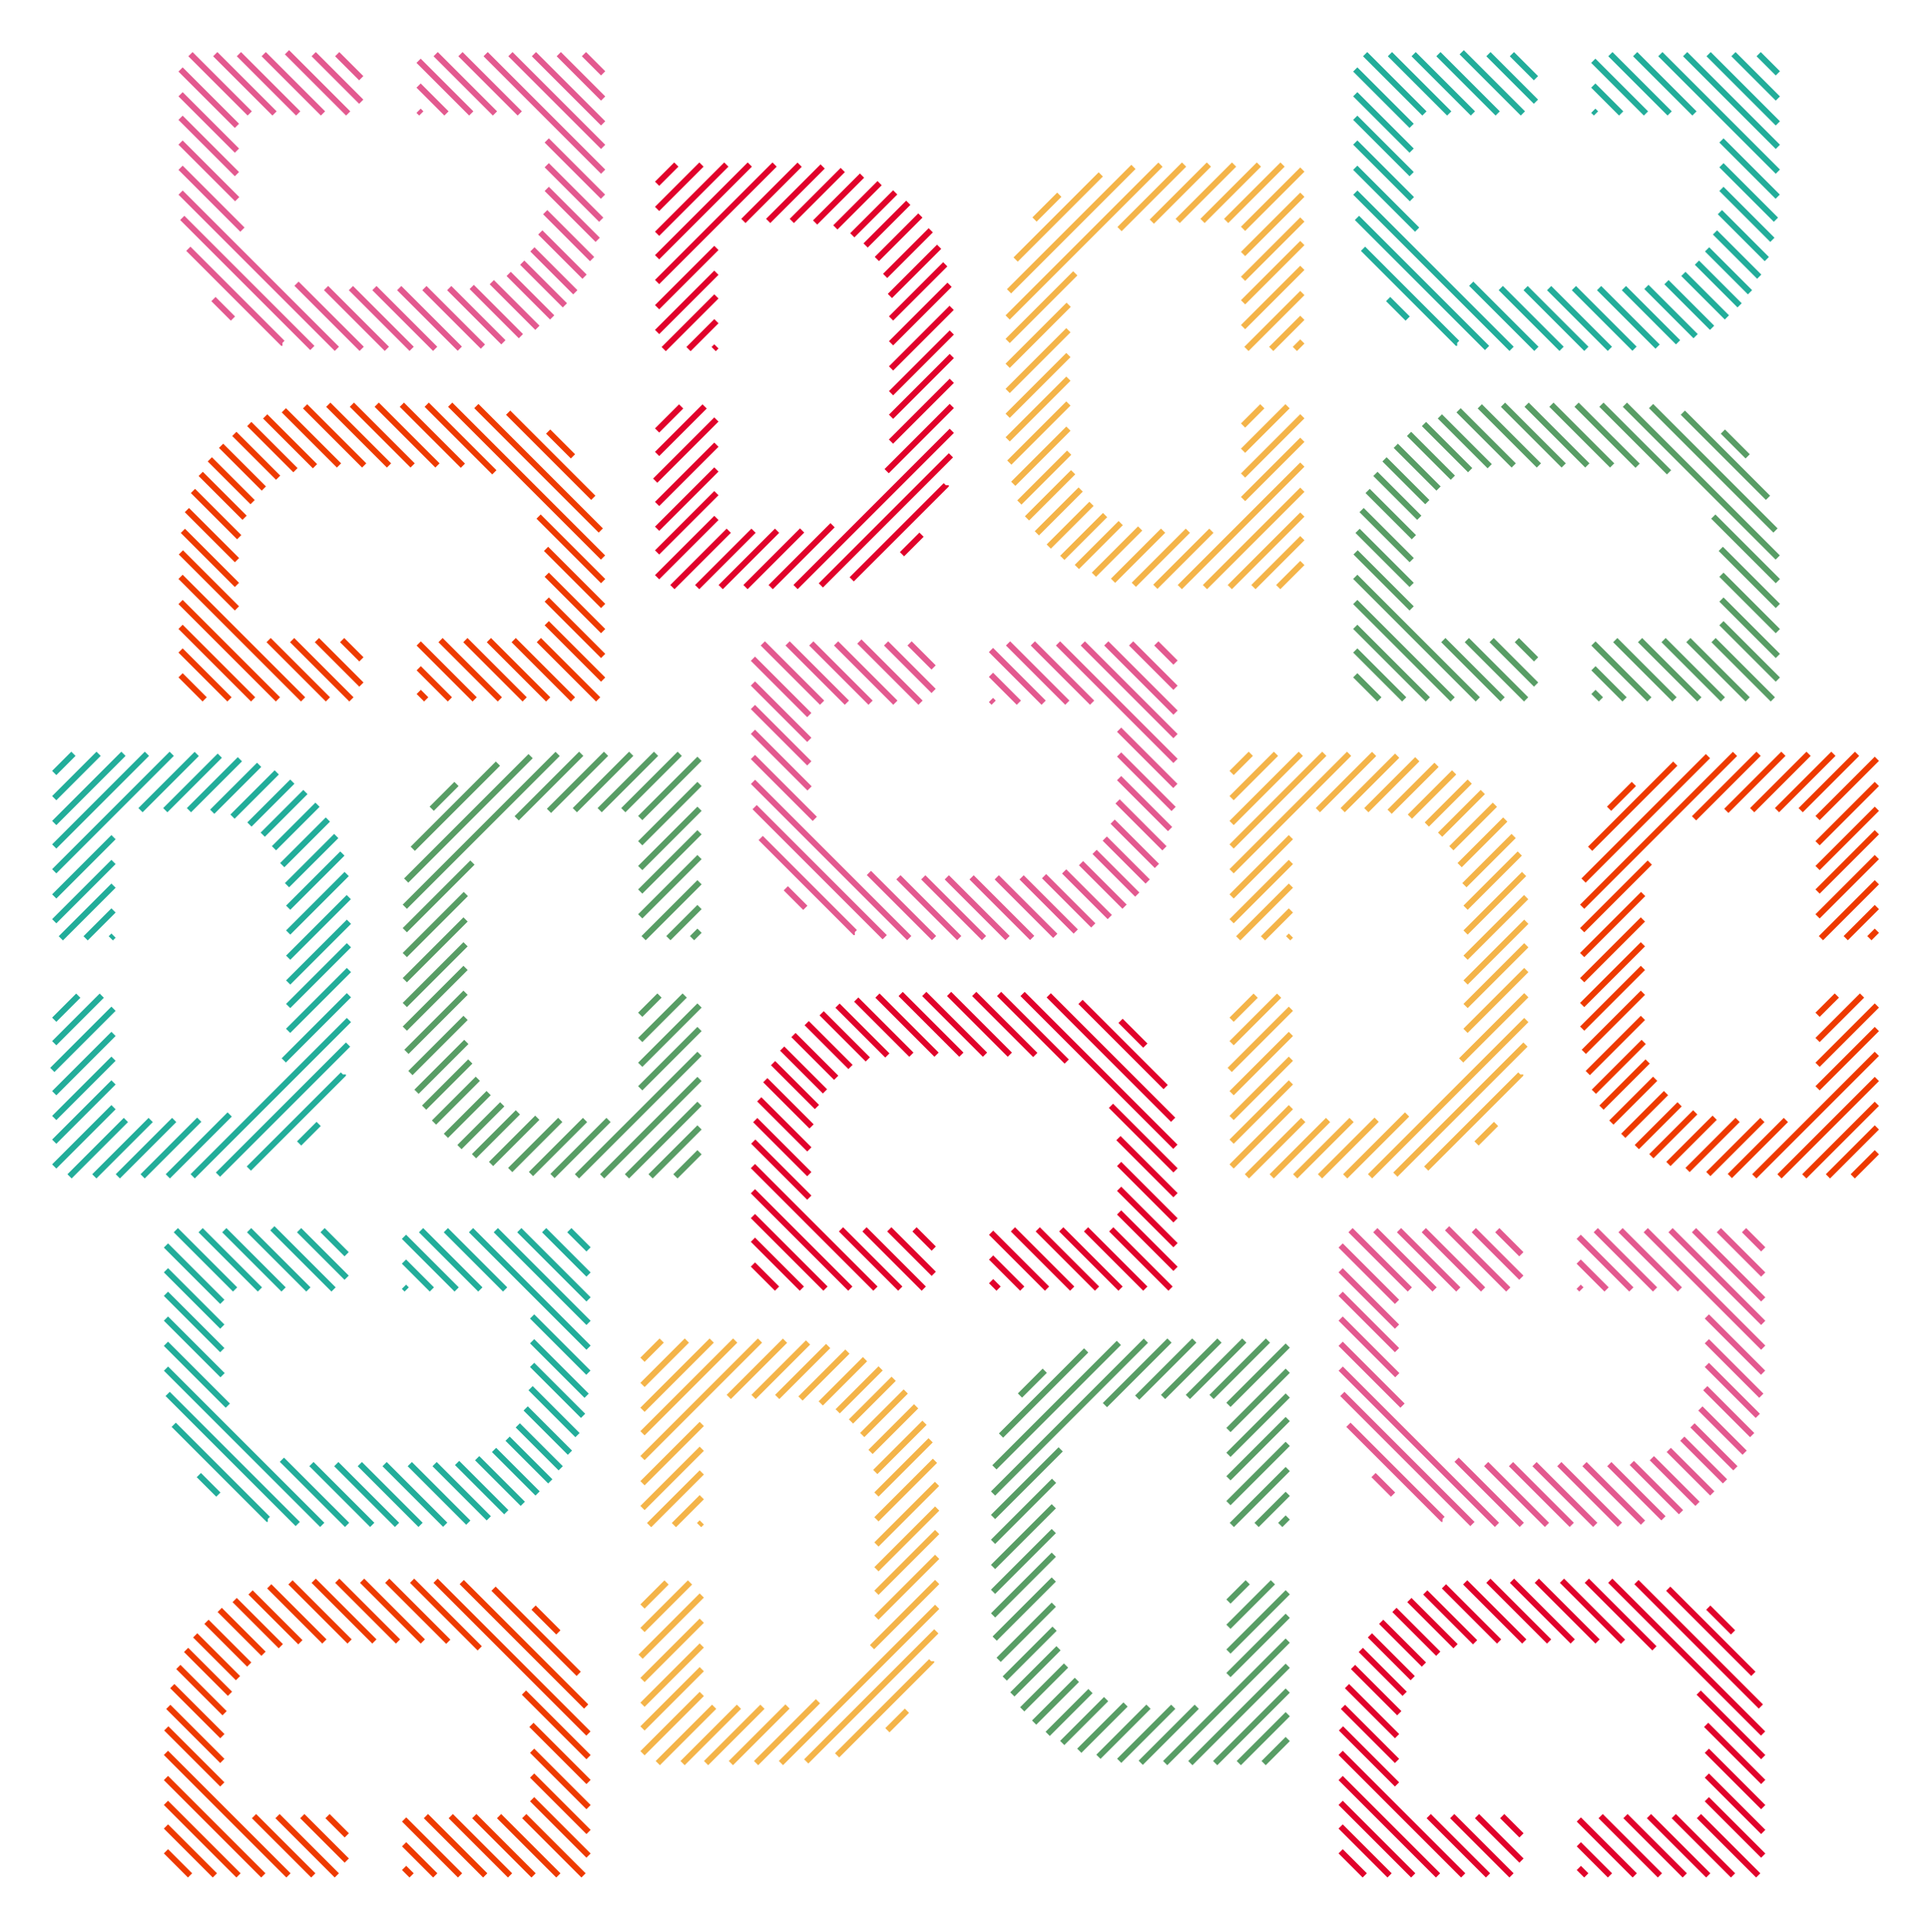 <?xml version="1.0" encoding="utf-8"?>
<!-- Generator: Adobe Illustrator 24.3.0, SVG Export Plug-In . SVG Version: 6.00 Build 0)  -->
<svg version="1.1" id="Layer_1" xmlns="http://www.w3.org/2000/svg" xmlns:xlink="http://www.w3.org/1999/xlink" x="0px" y="0px"
	 viewBox="0 0 648.16 649.24" style="enable-background:new 0 0 648.16 649.24;" xml:space="preserve">
<style type="text/css">
	.st0{fill:#231F20;stroke:#231F20;stroke-miterlimit:10;}
	.st1{fill:none;}
	.st2{fill:none;stroke:#E1022B;stroke-width:2;}
	.st3{fill:none;stroke:#F4B449;stroke-width:2;}
	.st4{fill:none;stroke:#589D65;stroke-width:2;}
	.st5{fill:none;stroke:#E3598F;stroke-width:2;}
	.st6{fill:none;stroke:#22AD9A;stroke-width:2;}
	.st7{fill:none;stroke:#EE3A00;stroke-width:2;}
	.st8{fill:none;stroke:#E1022B;stroke-width:0.28;}
	.st9{fill:none;stroke:#F4B449;stroke-width:0.28;}
	.st10{fill:none;stroke:#589D65;stroke-width:0.28;}
	.st11{fill:none;stroke:#E3598F;stroke-width:0.28;}
	.st12{fill:none;stroke:#22AD9A;stroke-width:0.28;}
	.st13{fill:none;stroke:#EE3A00;stroke-width:0.28;}
	.st14{fill:none;stroke:#000000;}
	.st15{fill:#FFFFFF;stroke:#000000;}
	.st16{fill:#E1022B;}
	.st17{fill:#FFFFFF;}
	.st18{fill:#F4B449;}
	.st19{fill:none;stroke:#E1022B;}
	.st20{fill:#E3598F;}
	.st21{fill:#589D65;}
	.st22{fill:#EE3A00;}
	.st23{fill:#22AD9A;}
	.st24{fill:none;stroke:#E3598F;stroke-width:2;stroke-miterlimit:10;}
	.st25{fill:none;stroke:#E1022B;stroke-width:2;stroke-miterlimit:10;}
	.st26{fill:none;stroke:#F4B449;stroke-width:2;stroke-miterlimit:10;}
	.st27{fill:none;stroke:#589D65;stroke-width:2;stroke-miterlimit:10;}
	.st28{fill:#FFFFFF;stroke:#FFFFFF;stroke-miterlimit:10;}
	.st29{fill:#E1022B;stroke:#E1022B;stroke-width:0.28;}
	.st30{fill:#F4B449;stroke:#F4B449;stroke-width:0.28;}
	.st31{fill:#589D65;stroke:#589D65;stroke-width:0.28;}
	.st32{fill:#E3598F;stroke:#E3598F;stroke-width:0.28;}
	.st33{fill:#22AD9A;stroke:#22AD9A;stroke-width:0.28;}
	.st34{fill:#EE3A00;stroke:#EE3A00;stroke-width:0.28;}
	.st35{fill:#231F20;stroke:#F4B449;stroke-miterlimit:10;}
	.st36{fill:none;stroke:#F4B449;stroke-miterlimit:10;}
	.st37{fill:#231F20;stroke:#22AD9A;stroke-miterlimit:10;}
	.st38{fill:none;stroke:#22AD9A;stroke-miterlimit:10;}
	.st39{fill:#231F20;stroke:#EE3A00;stroke-miterlimit:10;}
	.st40{fill:none;stroke:#EE3A00;stroke-miterlimit:10;}
	.st41{fill:#231F20;stroke:#E3598F;stroke-miterlimit:10;}
	.st42{fill:none;stroke:#E3598F;stroke-miterlimit:10;}
	.st43{fill:#231F20;stroke:#589D65;stroke-miterlimit:10;}
	.st44{fill:none;stroke:#589D65;stroke-miterlimit:10;}
	.st45{fill:#231F20;stroke:#E1022B;stroke-miterlimit:10;}
	.st46{fill:none;stroke:#E1022B;stroke-miterlimit:10;}
	.st47{opacity:0.2;fill-rule:evenodd;clip-rule:evenodd;fill:#EFEAEB;}
	.st48{fill-rule:evenodd;clip-rule:evenodd;fill:#F4B449;}
	.st49{fill-rule:evenodd;clip-rule:evenodd;fill:#E1022B;}
	.st50{fill-rule:evenodd;clip-rule:evenodd;fill:#E3598F;}
	.st51{fill:none;stroke:#22AD9A;stroke-width:2;stroke-miterlimit:10;}
</style>
<path class="st1" d="M151.78,117.22l-40.24,0c-2.27,0-4.46-0.09-6.59-0.29c-3.54-0.31-6.89-0.88-10.04-1.71H94.9
	c-3.93-1.05-7.57-2.5-10.89-4.35c-2.04-1.13-3.95-2.4-5.73-3.82c-2.44-1.93-4.62-4.11-6.56-6.56c-1.94-2.45-3.64-5.15-5.1-8.12
	c-1.34-2.74-2.46-5.66-3.34-8.78c-0.93-3.25-1.61-6.71-2.04-10.37c-0.32-2.72-0.51-5.55-0.55-8.5c-0.02-0.53-0.02-1.06-0.02-1.6
	l0-44.92l60.71,0v19.92l-41.77,0V63.8c0,1.07,0.03,2.11,0.09,3.13c0.2,3.74,0.79,7.15,1.76,10.23c1.35,4.32,3.46,7.99,6.31,11.01
	c3.18,3.38,7.14,5.77,11.86,7.16c3,0.89,6.31,1.38,9.93,1.46c0.4,0.02,0.8,0.02,1.2,0.02l41.8,0c2.08,0,4.06-0.13,5.94-0.39
	c2.41-0.32,4.66-0.85,6.74-1.6c2.05-0.72,3.94-1.65,5.68-2.78c1.66-1.07,3.18-2.33,4.55-3.78c0.03-0.03,0.06-0.06,0.09-0.09
	c1.25-1.33,2.36-2.79,3.33-4.38c1.06-1.74,1.95-3.64,2.65-5.69c0.75-2.11,1.29-4.38,1.65-6.81c0.35-2.34,0.52-4.84,0.52-7.49
	l0-25.68l-43.06,0V18.2l62.01,0l0,45.02c0,0.97-0.01,1.93-0.05,2.87c-0.08,2.68-0.27,5.26-0.59,7.74c-0.29,2.34-0.68,4.59-1.19,6.76
	c-0.51,2.25-1.14,4.41-1.88,6.47c-0.65,1.86-1.41,3.65-2.25,5.36c-0.09,0.18-0.18,0.37-0.29,0.55c-0.93,1.85-1.96,3.6-3.1,5.24
	c-1.08,1.56-2.24,3.02-3.5,4.39c-1.32,1.46-2.74,2.81-4.27,4.06c-1.55,1.27-3.21,2.44-4.97,3.49c-0.41,0.25-0.83,0.49-1.25,0.72
	c-1.38,0.77-2.81,1.46-4.29,2.09c-1.88,0.8-3.84,1.49-5.89,2.06c-2.2,0.61-4.49,1.1-6.88,1.45c-2.48,0.38-5.07,0.61-7.76,0.7
	C153.61,117.2,152.7,117.22,151.78,117.22z"/>
<line class="st24" x1="202.66" y1="24.65" x2="196.21" y2="18.2"/>
<line class="st24" x1="202.66" y1="33.11" x2="187.75" y2="18.2"/>
<line class="st24" x1="202.66" y1="41.46" x2="179.4" y2="18.2"/>
<line class="st24" x1="202.66" y1="49.35" x2="171.51" y2="18.2"/>
<polyline class="st24" points="202.66,57.68 183.71,38.73 183.1,38.12 163.18,18.2 "/>
<line class="st24" x1="202.61" y1="66.09" x2="183.71" y2="47.19"/>
<line class="st24" x1="174.64" y1="38.12" x2="154.72" y2="18.2"/>
<line class="st24" x1="202.02" y1="73.83" x2="183.71" y2="55.52"/>
<line class="st24" x1="166.31" y1="38.12" x2="146.39" y2="18.2"/>
<line class="st24" x1="200.83" y1="80.59" x2="183.71" y2="63.47"/>
<line class="st24" x1="158.35" y1="38.12" x2="140.65" y2="20.42"/>
<line class="st24" x1="198.95" y1="87.06" x2="183.19" y2="71.29"/>
<line class="st24" x1="150.02" y1="38.12" x2="140.65" y2="28.75"/>
<line class="st24" x1="196.41" y1="92.97" x2="181.54" y2="78.1"/>
<line class="st24" x1="141.56" y1="38.12" x2="140.65" y2="37.21"/>
<line class="st24" x1="193.31" y1="98.21" x2="178.89" y2="83.79"/>
<line class="st24" x1="121.38" y1="26.28" x2="113.3" y2="18.2"/>
<line class="st24" x1="189.81" y1="102.6" x2="175.47" y2="88.26"/>
<line class="st24" x1="121.38" y1="34.17" x2="105.41" y2="18.2"/>
<line class="st24" x1="185.54" y1="106.66" x2="170.92" y2="92.04"/>
<polyline class="st24" points="116.99,38.12 97.07,18.2 96.43,17.56 "/>
<line class="st24" x1="180.57" y1="110.15" x2="165.24" y2="94.82"/>
<line class="st24" x1="108.53" y1="38.12" x2="88.61" y2="18.2"/>
<line class="st24" x1="175.03" y1="112.96" x2="158.5" y2="96.42"/>
<line class="st24" x1="100.2" y1="38.12" x2="80.28" y2="18.2"/>
<line class="st24" x1="169.14" y1="115.02" x2="150.94" y2="96.81"/>
<line class="st24" x1="92.24" y1="38.12" x2="72.32" y2="18.2"/>
<line class="st24" x1="162.26" y1="116.47" x2="142.6" y2="96.81"/>
<line class="st24" x1="83.91" y1="38.12" x2="63.99" y2="18.2"/>
<line class="st24" x1="154.5" y1="117.17" x2="134.14" y2="96.81"/>
<line class="st24" x1="79.61" y1="42.28" x2="60.67" y2="23.34"/>
<line class="st24" x1="146.22" y1="117.22" x2="125.81" y2="96.81"/>
<line class="st24" x1="79.61" y1="50.61" x2="60.67" y2="31.67"/>
<line class="st24" x1="138.32" y1="117.22" x2="117.91" y2="96.81"/>
<line class="st24" x1="79.61" y1="58.51" x2="60.67" y2="39.57"/>
<line class="st24" x1="129.99" y1="117.22" x2="109.56" y2="96.79"/>
<line class="st24" x1="79.7" y1="66.93" x2="60.67" y2="47.9"/>
<line class="st24" x1="81.46" y1="77.16" x2="60.67" y2="56.37"/>
<line class="st24" x1="121.53" y1="117.22" x2="99.63" y2="95.33"/>
<line class="st24" x1="113.19" y1="117.22" x2="60.69" y2="64.72"/>
<line class="st24" x1="104.95" y1="116.93" x2="61.24" y2="73.22"/>
<polyline class="st24" points="63.28,83.59 94.9,115.22 94.91,115.22 "/>
<line class="st24" x1="78.28" y1="107.05" x2="71.72" y2="100.49"/>
<path class="st1" d="M202.66,235.01l-61.96,0l0-19.92l43.01,0v-25.68c0-1.72-0.07-3.38-0.23-4.98c-0.36-4.02-1.2-7.64-2.51-10.85
	c-1.32-3.27-3.13-6.11-5.41-8.54c-2.63-2.79-5.78-4.9-9.46-6.33c-3.14-1.24-6.65-1.97-10.56-2.22c-0.97-0.06-1.96-0.09-2.98-0.09
	h-41.8c-1.71,0-3.35,0.09-4.92,0.26c-2.34,0.25-4.53,0.69-6.57,1.33c-2.09,0.64-4.03,1.49-5.81,2.53c-1.75,1.02-3.36,2.24-4.81,3.64
	c-0.3,0.28-0.6,0.58-0.88,0.88c-1.07,1.14-2.04,2.37-2.89,3.69c-1.07,1.61-1.96,3.36-2.7,5.25c-0.78,2.02-1.39,4.19-1.81,6.53
	c-0.45,2.4-0.69,4.97-0.74,7.71c-0.02,0.39-0.02,0.79-0.02,1.19v25.68h41.82v19.92H60.67l0-44.92c0-1.52,0.04-3.02,0.11-4.48
	c0.12-2.49,0.34-4.9,0.67-7.23c0.34-2.42,0.79-4.74,1.35-6.98s1.24-4.38,2.03-6.43c0.54-1.42,1.14-2.8,1.79-4.13
	c0.27-0.54,0.54-1.07,0.82-1.6c0.93-1.72,1.94-3.35,3.06-4.89c1.15-1.62,2.41-3.14,3.79-4.55c1.37-1.45,2.86-2.78,4.45-4
	c1.57-1.22,3.24-2.32,5.02-3.32c0.08-0.05,0.17-0.09,0.25-0.14c1.62-0.91,3.32-1.71,5.09-2.42c2-0.81,4.09-1.5,6.28-2.05
	c2.28-0.58,4.65-1.03,7.13-1.33c2.5-0.32,5.1-0.5,7.8-0.54c0.41-0.01,0.82-0.01,1.23-0.01h40.24c2.87,0,5.63,0.15,8.28,0.46
	c3.79,0.43,7.35,1.17,10.68,2.22c3.05,0.96,5.91,2.19,8.58,3.67c7.62,4.23,13.41,10.38,17.38,18.45c1.01,2.06,1.89,4.22,2.65,6.49
	c1.13,3.42,1.97,7.08,2.52,10.98c0.41,2.89,0.66,5.92,0.75,9.08c0.03,0.87,0.04,1.76,0.04,2.65L202.66,235.01z"/>
<line class="st7" x1="199.35" y1="167.28" x2="170.74" y2="138.67"/>
<line class="st7" x1="201.87" y1="178.26" x2="160.06" y2="136.45"/>
<line class="st7" x1="202.62" y1="187.34" x2="151.27" y2="135.99"/>
<line class="st7" x1="202.66" y1="195.27" x2="180.97" y2="173.58"/>
<line class="st7" x1="166.1" y1="158.71" x2="143.38" y2="135.99"/>
<line class="st7" x1="202.66" y1="203.61" x2="183.48" y2="184.43"/>
<line class="st7" x1="155.54" y1="156.49" x2="135.03" y2="135.99"/>
<line class="st7" x1="202.66" y1="212.07" x2="183.71" y2="193.12"/>
<line class="st7" x1="146.99" y1="156.4" x2="126.58" y2="135.99"/>
<line class="st7" x1="202.66" y1="220.41" x2="183.71" y2="201.46"/>
<line class="st7" x1="138.65" y1="156.4" x2="118.24" y2="135.99"/>
<line class="st7" x1="202.66" y1="228.36" x2="183.71" y2="209.41"/>
<line class="st7" x1="130.71" y1="156.4" x2="110.31" y2="136"/>
<line class="st7" x1="200.98" y1="235.01" x2="181.06" y2="215.09"/>
<line class="st7" x1="122.37" y1="156.4" x2="102.51" y2="136.54"/>
<line class="st7" x1="192.52" y1="235.01" x2="172.6" y2="215.09"/>
<line class="st7" x1="113.91" y1="156.4" x2="95.38" y2="137.87"/>
<line class="st7" x1="184.19" y1="235.01" x2="164.27" y2="215.09"/>
<line class="st7" x1="105.84" y1="156.66" x2="89.1" y2="139.92"/>
<line class="st7" x1="176.29" y1="235.01" x2="156.37" y2="215.09"/>
<line class="st7" x1="99.27" y1="157.99" x2="83.76" y2="142.48"/>
<line class="st7" x1="167.95" y1="235.01" x2="148.03" y2="215.09"/>
<line class="st7" x1="93.46" y1="160.52" x2="78.74" y2="145.8"/>
<line class="st7" x1="159.49" y1="235.01" x2="140.7" y2="216.22"/>
<line class="st7" x1="88.65" y1="164.16" x2="74.29" y2="149.8"/>
<line class="st7" x1="151.16" y1="235.01" x2="140.7" y2="224.55"/>
<line class="st7" x1="84.88" y1="168.73" x2="70.5" y2="154.35"/>
<line class="st7" x1="143.21" y1="235.01" x2="140.7" y2="232.5"/>
<line class="st7" x1="82.18" y1="173.98" x2="67.44" y2="159.24"/>
<line class="st7" x1="121.43" y1="221.56" x2="114.96" y2="215.09"/>
<line class="st7" x1="80.37" y1="180.51" x2="64.83" y2="164.97"/>
<line class="st7" x1="121.43" y1="230.03" x2="106.49" y2="215.09"/>
<line class="st7" x1="79.63" y1="188.22" x2="62.8" y2="171.4"/>
<line class="st7" x1="118.08" y1="235.01" x2="98.16" y2="215.09"/>
<line class="st7" x1="79.61" y1="196.54" x2="61.45" y2="178.38"/>
<line class="st7" x1="110.18" y1="235.01" x2="90.26" y2="215.09"/>
<line class="st7" x1="79.61" y1="204.44" x2="60.78" y2="185.61"/>
<polyline class="st7" points="101.84,235.01 81.92,215.09 79.61,212.78 60.67,193.83 "/>
<line class="st7" x1="93.39" y1="235.01" x2="60.67" y2="202.29"/>
<line class="st7" x1="85.05" y1="235.01" x2="60.67" y2="210.63"/>
<line class="st7" x1="77.11" y1="235.01" x2="60.67" y2="218.57"/>
<line class="st7" x1="68.77" y1="235.01" x2="60.67" y2="226.91"/>
<line class="st7" x1="192.52" y1="153.35" x2="184.19" y2="145.02"/>
<path class="st1" d="M319.81,106.17v40.24c0,2.27-0.09,4.46-0.29,6.59c-0.31,3.54-0.88,6.89-1.71,10.04v0.01
	c-1.05,3.93-2.5,7.57-4.35,10.89c-1.13,2.04-2.4,3.95-3.82,5.73c-1.93,2.44-4.11,4.62-6.56,6.56c-2.45,1.94-5.15,3.64-8.12,5.1
	c-2.74,1.34-5.66,2.46-8.78,3.34c-3.25,0.93-6.71,1.61-10.37,2.04c-2.72,0.32-5.55,0.51-8.5,0.55c-0.53,0.02-1.06,0.02-1.6,0.02
	h-44.92v-60.71h19.92v41.77h25.68c1.07,0,2.11-0.03,3.13-0.09c3.74-0.2,7.15-0.79,10.23-1.76c4.32-1.35,7.99-3.46,11.01-6.31
	c3.38-3.18,5.77-7.14,7.16-11.86c0.89-3,1.38-6.31,1.46-9.93c0.02-0.4,0.02-0.8,0.02-1.2v-41.8c0-2.08-0.13-4.06-0.39-5.94
	c-0.32-2.41-0.85-4.66-1.6-6.74c-0.72-2.05-1.65-3.94-2.78-5.68c-1.07-1.66-2.33-3.18-3.78-4.55c-0.03-0.03-0.06-0.06-0.09-0.09
	c-1.33-1.25-2.79-2.36-4.38-3.33c-1.74-1.06-3.64-1.95-5.69-2.65c-2.11-0.75-4.38-1.29-6.81-1.65c-2.34-0.35-4.84-0.52-7.49-0.52
	h-25.68v43.06h-19.92V55.29h45.02c0.97,0,1.93,0.01,2.87,0.05c2.68,0.08,5.26,0.27,7.74,0.59c2.34,0.29,4.59,0.68,6.76,1.19
	c2.25,0.51,4.41,1.14,6.47,1.88c1.86,0.65,3.65,1.41,5.36,2.25c0.18,0.09,0.37,0.18,0.55,0.29c1.85,0.93,3.6,1.96,5.24,3.1
	c1.56,1.08,3.02,2.24,4.39,3.5c1.46,1.32,2.81,2.74,4.06,4.27c1.27,1.55,2.44,3.21,3.49,4.97c0.25,0.41,0.49,0.83,0.72,1.25
	c0.77,1.38,1.46,2.81,2.09,4.29c0.8,1.88,1.49,3.84,2.06,5.89c0.61,2.2,1.1,4.49,1.45,6.88c0.38,2.48,0.61,5.07,0.7,7.76
	C319.79,104.34,319.81,105.25,319.81,106.17z"/>
<line class="st25" x1="227.24" y1="55.29" x2="220.79" y2="61.74"/>
<line class="st25" x1="235.7" y1="55.29" x2="220.79" y2="70.2"/>
<line class="st25" x1="244.05" y1="55.29" x2="220.79" y2="78.55"/>
<line class="st25" x1="251.94" y1="55.29" x2="220.79" y2="86.44"/>
<polyline class="st25" points="260.27,55.29 241.32,74.24 240.71,74.85 220.79,94.77 "/>
<line class="st25" x1="268.68" y1="55.34" x2="249.78" y2="74.24"/>
<line class="st25" x1="240.71" y1="83.31" x2="220.79" y2="103.23"/>
<line class="st25" x1="276.42" y1="55.93" x2="258.11" y2="74.24"/>
<line class="st25" x1="240.71" y1="91.64" x2="220.79" y2="111.56"/>
<line class="st25" x1="283.18" y1="57.12" x2="266.06" y2="74.24"/>
<line class="st25" x1="240.71" y1="99.6" x2="223.01" y2="117.3"/>
<line class="st25" x1="289.65" y1="59" x2="273.88" y2="74.76"/>
<line class="st25" x1="240.71" y1="107.93" x2="231.34" y2="117.3"/>
<line class="st25" x1="295.56" y1="61.54" x2="280.69" y2="76.41"/>
<line class="st25" x1="240.71" y1="116.39" x2="239.8" y2="117.3"/>
<line class="st25" x1="300.8" y1="64.64" x2="286.38" y2="79.06"/>
<line class="st25" x1="228.87" y1="136.57" x2="220.79" y2="144.65"/>
<line class="st25" x1="305.19" y1="68.14" x2="290.85" y2="82.48"/>
<line class="st25" x1="236.76" y1="136.57" x2="220.79" y2="152.54"/>
<line class="st25" x1="309.25" y1="72.41" x2="294.63" y2="87.03"/>
<polyline class="st25" points="240.71,140.96 220.79,160.88 220.15,161.52 "/>
<line class="st25" x1="312.74" y1="77.38" x2="297.41" y2="92.71"/>
<line class="st25" x1="240.71" y1="149.42" x2="220.79" y2="169.34"/>
<line class="st25" x1="315.55" y1="82.92" x2="299.01" y2="99.45"/>
<line class="st25" x1="240.71" y1="157.75" x2="220.79" y2="177.67"/>
<line class="st25" x1="317.61" y1="88.81" x2="299.4" y2="107.01"/>
<line class="st25" x1="240.71" y1="165.71" x2="220.79" y2="185.63"/>
<line class="st25" x1="319.06" y1="95.69" x2="299.4" y2="115.35"/>
<line class="st25" x1="240.71" y1="174.04" x2="220.79" y2="193.96"/>
<line class="st25" x1="319.76" y1="103.45" x2="299.4" y2="123.81"/>
<line class="st25" x1="244.87" y1="178.34" x2="225.93" y2="197.28"/>
<line class="st25" x1="319.81" y1="111.73" x2="299.4" y2="132.14"/>
<line class="st25" x1="253.2" y1="178.34" x2="234.26" y2="197.28"/>
<line class="st25" x1="319.81" y1="119.63" x2="299.4" y2="140.04"/>
<line class="st25" x1="261.1" y1="178.34" x2="242.16" y2="197.28"/>
<line class="st25" x1="319.81" y1="127.96" x2="299.38" y2="148.39"/>
<line class="st25" x1="269.52" y1="178.25" x2="250.49" y2="197.28"/>
<line class="st25" x1="279.75" y1="176.49" x2="258.96" y2="197.28"/>
<line class="st25" x1="319.81" y1="136.42" x2="297.92" y2="158.32"/>
<line class="st25" x1="319.81" y1="144.76" x2="267.31" y2="197.26"/>
<line class="st25" x1="319.52" y1="153" x2="275.81" y2="196.71"/>
<polyline class="st25" points="286.18,194.67 317.81,163.05 317.81,163.04 "/>
<line class="st25" x1="309.64" y1="179.67" x2="303.08" y2="186.23"/>
<path class="st1" d="M437.6,55.29v61.96h-19.92V74.24H392c-1.72,0-3.38,0.07-4.98,0.23c-4.02,0.36-7.64,1.2-10.85,2.51
	c-3.27,1.32-6.11,3.13-8.54,5.41c-2.79,2.63-4.9,5.78-6.33,9.46c-1.24,3.14-1.97,6.65-2.22,10.56c-0.06,0.97-0.09,1.96-0.09,2.98
	v41.8c0,1.71,0.09,3.35,0.26,4.92c0.25,2.34,0.69,4.53,1.33,6.57c0.64,2.09,1.49,4.03,2.53,5.81c1.02,1.75,2.24,3.36,3.64,4.81
	c0.28,0.3,0.58,0.6,0.88,0.88c1.14,1.07,2.37,2.04,3.69,2.89c1.61,1.07,3.36,1.96,5.25,2.7c2.02,0.78,4.19,1.39,6.53,1.81
	c2.4,0.45,4.97,0.69,7.71,0.74c0.39,0.02,0.79,0.02,1.19,0.02h25.68v-41.82h19.92v60.76h-44.92c-1.52,0-3.02-0.04-4.48-0.11
	c-2.49-0.12-4.9-0.34-7.23-0.67c-2.42-0.34-4.74-0.79-6.98-1.35s-4.38-1.24-6.43-2.03c-1.42-0.54-2.8-1.14-4.13-1.79
	c-0.54-0.27-1.07-0.54-1.6-0.82c-1.72-0.93-3.35-1.94-4.89-3.06c-1.62-1.15-3.14-2.41-4.55-3.79c-1.45-1.37-2.78-2.86-4-4.45
	c-1.22-1.57-2.32-3.24-3.32-5.02c-0.05-0.08-0.09-0.17-0.14-0.25c-0.91-1.62-1.71-3.32-2.42-5.09c-0.81-2-1.5-4.09-2.05-6.28
	c-0.58-2.28-1.03-4.65-1.33-7.13c-0.32-2.5-0.5-5.1-0.54-7.8c-0.01-0.41-0.01-0.82-0.01-1.23v-40.24c0-2.87,0.15-5.63,0.46-8.28
	c0.43-3.79,1.17-7.35,2.22-10.68c0.96-3.05,2.19-5.91,3.67-8.58c4.23-7.62,10.38-13.41,18.45-17.38c2.06-1.01,4.22-1.89,6.49-2.65
	c3.42-1.13,7.08-1.97,10.98-2.52c2.89-0.41,5.92-0.66,9.08-0.75c0.87-0.03,1.76-0.04,2.65-0.04H437.6z"/>
<line class="st26" x1="369.87" y1="58.6" x2="341.26" y2="87.21"/>
<line class="st26" x1="380.85" y1="56.08" x2="339.04" y2="97.89"/>
<line class="st26" x1="389.93" y1="55.33" x2="338.58" y2="106.68"/>
<line class="st26" x1="397.86" y1="55.29" x2="376.17" y2="76.98"/>
<line class="st26" x1="361.3" y1="91.85" x2="338.58" y2="114.57"/>
<line class="st26" x1="406.2" y1="55.29" x2="387.02" y2="74.47"/>
<line class="st26" x1="359.08" y1="102.41" x2="338.58" y2="122.92"/>
<line class="st26" x1="414.66" y1="55.29" x2="395.71" y2="74.24"/>
<line class="st26" x1="358.99" y1="110.96" x2="338.58" y2="131.37"/>
<line class="st26" x1="423" y1="55.29" x2="404.05" y2="74.24"/>
<line class="st26" x1="358.99" y1="119.3" x2="338.58" y2="139.71"/>
<line class="st26" x1="430.95" y1="55.29" x2="412" y2="74.24"/>
<line class="st26" x1="358.99" y1="127.24" x2="338.59" y2="147.64"/>
<line class="st26" x1="437.6" y1="56.97" x2="417.68" y2="76.89"/>
<line class="st26" x1="358.99" y1="135.58" x2="339.13" y2="155.44"/>
<line class="st26" x1="437.6" y1="65.43" x2="417.68" y2="85.35"/>
<line class="st26" x1="358.99" y1="144.04" x2="340.46" y2="162.57"/>
<line class="st26" x1="437.6" y1="73.76" x2="417.68" y2="93.68"/>
<line class="st26" x1="359.25" y1="152.11" x2="342.51" y2="168.85"/>
<line class="st26" x1="437.6" y1="81.66" x2="417.68" y2="101.58"/>
<line class="st26" x1="360.58" y1="158.68" x2="345.07" y2="174.19"/>
<line class="st26" x1="437.6" y1="90" x2="417.68" y2="109.92"/>
<line class="st26" x1="363.11" y1="164.49" x2="348.39" y2="179.21"/>
<line class="st26" x1="437.6" y1="98.46" x2="418.81" y2="117.25"/>
<line class="st26" x1="366.75" y1="169.3" x2="352.39" y2="183.66"/>
<line class="st26" x1="437.6" y1="106.79" x2="427.14" y2="117.25"/>
<line class="st26" x1="371.32" y1="173.07" x2="356.94" y2="187.45"/>
<line class="st26" x1="437.6" y1="114.74" x2="435.09" y2="117.25"/>
<line class="st26" x1="376.57" y1="175.77" x2="361.83" y2="190.51"/>
<line class="st26" x1="424.15" y1="136.52" x2="417.68" y2="142.99"/>
<line class="st26" x1="383.1" y1="177.58" x2="367.56" y2="193.12"/>
<line class="st26" x1="432.62" y1="136.52" x2="417.68" y2="151.46"/>
<line class="st26" x1="390.81" y1="178.32" x2="373.99" y2="195.15"/>
<line class="st26" x1="437.6" y1="139.87" x2="417.68" y2="159.79"/>
<line class="st26" x1="399.13" y1="178.34" x2="380.97" y2="196.5"/>
<line class="st26" x1="437.6" y1="147.77" x2="417.68" y2="167.69"/>
<line class="st26" x1="407.03" y1="178.34" x2="388.2" y2="197.17"/>
<polyline class="st26" points="437.6,156.11 417.68,176.03 415.37,178.34 396.42,197.28 "/>
<line class="st26" x1="437.6" y1="164.56" x2="404.88" y2="197.28"/>
<line class="st26" x1="437.6" y1="172.9" x2="413.22" y2="197.28"/>
<line class="st26" x1="437.6" y1="180.84" x2="421.16" y2="197.28"/>
<line class="st26" x1="437.6" y1="189.18" x2="429.5" y2="197.28"/>
<line class="st26" x1="355.94" y1="65.43" x2="347.61" y2="73.76"/>
<path class="st1" d="M546.49,117.22l-40.24,0c-2.27,0-4.46-0.09-6.59-0.29c-3.54-0.31-6.89-0.88-10.04-1.71h-0.01
	c-3.93-1.05-7.57-2.5-10.89-4.35c-2.04-1.13-3.95-2.4-5.73-3.82c-2.44-1.93-4.62-4.11-6.56-6.56c-1.94-2.45-3.64-5.15-5.1-8.12
	c-1.34-2.74-2.46-5.66-3.34-8.78c-0.93-3.25-1.61-6.71-2.04-10.37c-0.32-2.72-0.51-5.55-0.55-8.5c-0.02-0.53-0.02-1.06-0.02-1.6
	l0-44.92l60.71,0v19.92l-41.77,0l0,25.68c0,1.07,0.03,2.11,0.09,3.13c0.2,3.74,0.79,7.15,1.76,10.23c1.35,4.32,3.46,7.99,6.31,11.01
	c3.18,3.38,7.14,5.77,11.86,7.16c3,0.89,6.31,1.38,9.93,1.46c0.4,0.02,0.8,0.02,1.2,0.02l41.8,0c2.08,0,4.06-0.13,5.94-0.39
	c2.41-0.32,4.66-0.85,6.74-1.6c2.05-0.72,3.94-1.65,5.68-2.78c1.66-1.07,3.18-2.33,4.55-3.78c0.03-0.03,0.06-0.06,0.09-0.09
	c1.25-1.33,2.36-2.79,3.33-4.38c1.06-1.74,1.95-3.64,2.65-5.69c0.75-2.11,1.29-4.38,1.65-6.81c0.35-2.34,0.52-4.84,0.52-7.49V38.12
	l-43.06,0V18.2l62.01,0v45.02c0,0.97-0.01,1.93-0.05,2.87c-0.08,2.68-0.27,5.26-0.59,7.74c-0.29,2.34-0.68,4.59-1.19,6.76
	c-0.51,2.25-1.14,4.41-1.88,6.47c-0.65,1.86-1.41,3.65-2.25,5.36c-0.09,0.18-0.18,0.37-0.29,0.55c-0.93,1.85-1.96,3.6-3.1,5.24
	c-1.08,1.56-2.24,3.02-3.5,4.39c-1.32,1.46-2.74,2.81-4.27,4.06c-1.55,1.27-3.21,2.44-4.97,3.49c-0.41,0.25-0.83,0.49-1.25,0.72
	c-1.38,0.77-2.81,1.46-4.29,2.09c-1.88,0.8-3.84,1.49-5.89,2.06c-2.2,0.61-4.49,1.1-6.88,1.45c-2.48,0.38-5.07,0.61-7.76,0.7
	C548.32,117.2,547.41,117.22,546.49,117.22z"/>
<line class="st6" x1="597.37" y1="24.65" x2="590.92" y2="18.2"/>
<line class="st6" x1="597.37" y1="33.11" x2="582.46" y2="18.2"/>
<line class="st6" x1="597.37" y1="41.46" x2="574.11" y2="18.2"/>
<line class="st6" x1="597.37" y1="49.35" x2="566.22" y2="18.2"/>
<polyline class="st6" points="597.37,57.68 578.42,38.73 577.81,38.12 557.89,18.2 "/>
<line class="st6" x1="597.32" y1="66.09" x2="578.42" y2="47.19"/>
<line class="st6" x1="569.35" y1="38.12" x2="549.43" y2="18.2"/>
<line class="st6" x1="596.73" y1="73.83" x2="578.42" y2="55.52"/>
<line class="st6" x1="561.02" y1="38.12" x2="541.1" y2="18.2"/>
<line class="st6" x1="595.54" y1="80.59" x2="578.42" y2="63.47"/>
<line class="st6" x1="553.06" y1="38.12" x2="535.36" y2="20.42"/>
<line class="st6" x1="593.66" y1="87.06" x2="577.9" y2="71.29"/>
<line class="st6" x1="544.73" y1="38.12" x2="535.36" y2="28.75"/>
<line class="st6" x1="591.12" y1="92.97" x2="576.25" y2="78.1"/>
<line class="st6" x1="536.27" y1="38.12" x2="535.36" y2="37.21"/>
<line class="st6" x1="588.02" y1="98.21" x2="573.6" y2="83.79"/>
<line class="st6" x1="516.09" y1="26.28" x2="508.01" y2="18.2"/>
<line class="st6" x1="584.52" y1="102.6" x2="570.18" y2="88.26"/>
<line class="st6" x1="516.09" y1="34.17" x2="500.12" y2="18.2"/>
<line class="st6" x1="580.25" y1="106.66" x2="565.63" y2="92.04"/>
<polyline class="st6" points="511.7,38.12 491.78,18.2 491.14,17.56 "/>
<line class="st6" x1="575.28" y1="110.15" x2="559.95" y2="94.82"/>
<line class="st6" x1="503.24" y1="38.12" x2="483.32" y2="18.2"/>
<line class="st6" x1="569.74" y1="112.96" x2="553.21" y2="96.42"/>
<line class="st6" x1="494.91" y1="38.12" x2="474.99" y2="18.2"/>
<line class="st6" x1="563.85" y1="115.02" x2="545.65" y2="96.81"/>
<line class="st6" x1="486.95" y1="38.12" x2="467.03" y2="18.2"/>
<line class="st6" x1="556.97" y1="116.47" x2="537.31" y2="96.81"/>
<line class="st6" x1="478.62" y1="38.12" x2="458.7" y2="18.2"/>
<line class="st6" x1="549.21" y1="117.17" x2="528.85" y2="96.81"/>
<line class="st6" x1="474.32" y1="42.28" x2="455.38" y2="23.34"/>
<line class="st6" x1="540.93" y1="117.22" x2="520.52" y2="96.81"/>
<line class="st6" x1="474.32" y1="50.61" x2="455.38" y2="31.67"/>
<line class="st6" x1="533.03" y1="117.22" x2="512.62" y2="96.81"/>
<line class="st6" x1="474.32" y1="58.51" x2="455.38" y2="39.57"/>
<line class="st6" x1="524.7" y1="117.22" x2="504.27" y2="96.79"/>
<line class="st6" x1="474.41" y1="66.93" x2="455.38" y2="47.9"/>
<line class="st6" x1="476.17" y1="77.16" x2="455.38" y2="56.37"/>
<line class="st6" x1="516.24" y1="117.22" x2="494.34" y2="95.33"/>
<line class="st6" x1="507.9" y1="117.22" x2="455.4" y2="64.72"/>
<line class="st6" x1="499.66" y1="116.93" x2="455.95" y2="73.22"/>
<polyline class="st6" points="457.99,83.59 489.61,115.22 489.62,115.22 "/>
<line class="st6" x1="472.99" y1="107.05" x2="466.43" y2="100.49"/>
<path class="st1" d="M597.37,235.01l-61.96,0l0-19.92l43.01,0v-25.68c0-1.72-0.07-3.38-0.23-4.98c-0.36-4.02-1.2-7.64-2.51-10.85
	c-1.32-3.27-3.13-6.11-5.41-8.54c-2.63-2.79-5.78-4.9-9.46-6.33c-3.14-1.24-6.65-1.97-10.56-2.22c-0.97-0.06-1.96-0.09-2.98-0.09
	h-41.8c-1.71,0-3.35,0.09-4.92,0.26c-2.34,0.25-4.53,0.69-6.57,1.33c-2.09,0.64-4.03,1.49-5.81,2.53c-1.75,1.02-3.36,2.24-4.81,3.64
	c-0.3,0.28-0.6,0.58-0.88,0.88c-1.07,1.14-2.04,2.37-2.89,3.69c-1.07,1.61-1.96,3.36-2.7,5.25c-0.78,2.02-1.39,4.19-1.81,6.53
	c-0.45,2.4-0.69,4.97-0.74,7.71c-0.02,0.39-0.02,0.79-0.02,1.19v25.68h41.82l0,19.92h-60.76v-44.92c0-1.52,0.04-3.02,0.11-4.48
	c0.12-2.49,0.34-4.9,0.67-7.23c0.34-2.42,0.79-4.74,1.35-6.98s1.24-4.38,2.03-6.43c0.54-1.42,1.14-2.8,1.79-4.13
	c0.27-0.54,0.54-1.07,0.82-1.6c0.93-1.72,1.94-3.35,3.06-4.89c1.15-1.62,2.41-3.14,3.79-4.55c1.37-1.45,2.86-2.78,4.45-4
	c1.57-1.22,3.24-2.32,5.02-3.32c0.08-0.05,0.17-0.09,0.25-0.14c1.62-0.91,3.32-1.71,5.09-2.42c2-0.81,4.09-1.5,6.28-2.05
	c2.28-0.58,4.65-1.03,7.13-1.33c2.5-0.32,5.1-0.5,7.8-0.54c0.41-0.01,0.82-0.01,1.23-0.01h40.24c2.87,0,5.63,0.15,8.28,0.46
	c3.79,0.43,7.35,1.17,10.68,2.22c3.05,0.96,5.91,2.19,8.58,3.67c7.62,4.23,13.41,10.38,17.38,18.45c1.01,2.06,1.89,4.22,2.65,6.49
	c1.13,3.42,1.97,7.08,2.52,10.98c0.41,2.89,0.66,5.92,0.75,9.08c0.03,0.87,0.04,1.76,0.04,2.65L597.37,235.01z"/>
<line class="st27" x1="594.06" y1="167.28" x2="565.45" y2="138.67"/>
<line class="st27" x1="596.58" y1="178.26" x2="554.77" y2="136.45"/>
<line class="st27" x1="597.33" y1="187.34" x2="545.98" y2="135.99"/>
<line class="st27" x1="597.37" y1="195.27" x2="575.68" y2="173.58"/>
<line class="st27" x1="560.81" y1="158.71" x2="538.09" y2="135.99"/>
<line class="st27" x1="597.37" y1="203.61" x2="578.19" y2="184.43"/>
<line class="st27" x1="550.25" y1="156.49" x2="529.74" y2="135.99"/>
<line class="st27" x1="597.37" y1="212.07" x2="578.42" y2="193.12"/>
<line class="st27" x1="541.7" y1="156.4" x2="521.29" y2="135.99"/>
<line class="st27" x1="597.37" y1="220.41" x2="578.42" y2="201.46"/>
<line class="st27" x1="533.36" y1="156.4" x2="512.95" y2="135.99"/>
<line class="st27" x1="597.37" y1="228.36" x2="578.42" y2="209.41"/>
<line class="st27" x1="525.42" y1="156.4" x2="505.02" y2="136"/>
<line class="st27" x1="595.69" y1="235.01" x2="575.77" y2="215.09"/>
<line class="st27" x1="517.08" y1="156.4" x2="497.22" y2="136.54"/>
<line class="st27" x1="587.23" y1="235.01" x2="567.31" y2="215.09"/>
<line class="st27" x1="508.62" y1="156.4" x2="490.09" y2="137.87"/>
<line class="st27" x1="578.9" y1="235.01" x2="558.98" y2="215.09"/>
<line class="st27" x1="500.55" y1="156.66" x2="483.81" y2="139.92"/>
<line class="st27" x1="571" y1="235.01" x2="551.08" y2="215.09"/>
<line class="st27" x1="493.98" y1="157.99" x2="478.47" y2="142.48"/>
<line class="st27" x1="562.66" y1="235.01" x2="542.74" y2="215.09"/>
<line class="st27" x1="488.17" y1="160.52" x2="473.45" y2="145.8"/>
<line class="st27" x1="554.2" y1="235.01" x2="535.41" y2="216.22"/>
<line class="st27" x1="483.36" y1="164.16" x2="469" y2="149.8"/>
<line class="st27" x1="545.87" y1="235.01" x2="535.41" y2="224.55"/>
<line class="st27" x1="479.59" y1="168.73" x2="465.21" y2="154.35"/>
<line class="st27" x1="537.92" y1="235.01" x2="535.41" y2="232.5"/>
<line class="st27" x1="476.89" y1="173.98" x2="462.15" y2="159.24"/>
<line class="st27" x1="516.14" y1="221.56" x2="509.67" y2="215.09"/>
<line class="st27" x1="475.08" y1="180.51" x2="459.54" y2="164.97"/>
<line class="st27" x1="516.14" y1="230.03" x2="501.2" y2="215.09"/>
<line class="st27" x1="474.34" y1="188.22" x2="457.51" y2="171.4"/>
<line class="st27" x1="512.79" y1="235.01" x2="492.87" y2="215.09"/>
<line class="st27" x1="474.32" y1="196.54" x2="456.16" y2="178.38"/>
<line class="st27" x1="504.89" y1="235.01" x2="484.97" y2="215.09"/>
<line class="st27" x1="474.32" y1="204.44" x2="455.49" y2="185.61"/>
<polyline class="st27" points="496.55,235.01 476.63,215.09 474.32,212.78 455.38,193.83 "/>
<line class="st27" x1="488.1" y1="235.01" x2="455.38" y2="202.29"/>
<line class="st27" x1="479.76" y1="235.01" x2="455.38" y2="210.63"/>
<line class="st27" x1="471.82" y1="235.01" x2="455.38" y2="218.57"/>
<line class="st27" x1="463.48" y1="235.01" x2="455.38" y2="226.91"/>
<line class="st27" x1="587.23" y1="153.35" x2="578.9" y2="145.02"/>
<path class="st1" d="M117.24,304.17v40.24c0,2.27-0.09,4.46-0.29,6.59c-0.31,3.54-0.88,6.89-1.71,10.04v0.01
	c-1.05,3.93-2.5,7.57-4.35,10.89c-1.13,2.04-2.4,3.95-3.82,5.73c-1.93,2.44-4.11,4.62-6.56,6.56c-2.45,1.94-5.15,3.64-8.12,5.1
	c-2.74,1.34-5.66,2.46-8.78,3.34c-3.25,0.93-6.71,1.61-10.37,2.04c-2.72,0.32-5.55,0.51-8.5,0.55c-0.53,0.02-1.06,0.02-1.6,0.02
	H18.22v-60.71h19.92v41.77h25.68c1.07,0,2.11-0.03,3.13-0.09c3.74-0.2,7.15-0.79,10.23-1.76c4.32-1.35,7.99-3.46,11.01-6.31
	c3.38-3.18,5.77-7.14,7.16-11.86c0.89-3,1.38-6.31,1.46-9.93c0.02-0.4,0.02-0.8,0.02-1.2v-41.8c0-2.08-0.13-4.06-0.39-5.94
	c-0.32-2.41-0.85-4.66-1.6-6.74c-0.72-2.05-1.65-3.94-2.78-5.68c-1.07-1.66-2.33-3.18-3.78-4.55c-0.03-0.03-0.06-0.06-0.09-0.09
	c-1.33-1.25-2.79-2.36-4.38-3.33c-1.74-1.06-3.64-1.95-5.69-2.65c-2.11-0.75-4.38-1.29-6.81-1.65c-2.34-0.35-4.84-0.52-7.49-0.52
	H38.14v43.06H18.22v-62.01h45.02c0.97,0,1.93,0.01,2.87,0.05c2.68,0.08,5.26,0.27,7.74,0.59c2.34,0.29,4.59,0.68,6.76,1.19
	c2.25,0.51,4.41,1.14,6.47,1.88c1.86,0.65,3.65,1.41,5.36,2.25c0.18,0.09,0.37,0.18,0.55,0.29c1.85,0.93,3.6,1.96,5.24,3.1
	c1.56,1.08,3.02,2.24,4.39,3.5c1.46,1.32,2.81,2.74,4.06,4.27c1.27,1.55,2.44,3.21,3.49,4.97c0.25,0.41,0.49,0.83,0.72,1.25
	c0.77,1.38,1.46,2.81,2.09,4.29c0.8,1.88,1.49,3.84,2.06,5.89c0.61,2.2,1.1,4.49,1.45,6.88c0.38,2.48,0.61,5.07,0.7,7.76
	C117.22,302.34,117.24,303.25,117.24,304.17z"/>
<line class="st6" x1="24.67" y1="253.29" x2="18.22" y2="259.74"/>
<line class="st6" x1="33.13" y1="253.29" x2="18.22" y2="268.2"/>
<line class="st6" x1="41.48" y1="253.29" x2="18.22" y2="276.55"/>
<line class="st6" x1="49.37" y1="253.29" x2="18.22" y2="284.44"/>
<polyline class="st6" points="57.7,253.29 38.75,272.24 38.14,272.85 18.22,292.77 "/>
<line class="st6" x1="66.11" y1="253.34" x2="47.21" y2="272.24"/>
<line class="st6" x1="38.14" y1="281.31" x2="18.22" y2="301.23"/>
<line class="st6" x1="73.85" y1="253.93" x2="55.54" y2="272.24"/>
<line class="st6" x1="38.14" y1="289.64" x2="18.22" y2="309.56"/>
<line class="st6" x1="80.61" y1="255.12" x2="63.49" y2="272.24"/>
<line class="st6" x1="38.14" y1="297.6" x2="20.44" y2="315.3"/>
<line class="st6" x1="87.08" y1="257" x2="71.31" y2="272.76"/>
<line class="st6" x1="38.14" y1="305.93" x2="28.77" y2="315.3"/>
<line class="st6" x1="92.99" y1="259.54" x2="78.12" y2="274.41"/>
<line class="st6" x1="38.14" y1="314.39" x2="37.23" y2="315.3"/>
<line class="st6" x1="98.23" y1="262.64" x2="83.81" y2="277.06"/>
<line class="st6" x1="26.3" y1="334.57" x2="18.22" y2="342.65"/>
<line class="st6" x1="102.62" y1="266.14" x2="88.28" y2="280.48"/>
<line class="st6" x1="34.19" y1="334.57" x2="18.22" y2="350.54"/>
<line class="st6" x1="106.68" y1="270.41" x2="92.06" y2="285.03"/>
<polyline class="st6" points="38.14,338.96 18.22,358.88 17.58,359.52 "/>
<line class="st6" x1="110.17" y1="275.38" x2="94.84" y2="290.71"/>
<line class="st6" x1="38.14" y1="347.42" x2="18.22" y2="367.34"/>
<line class="st6" x1="112.98" y1="280.92" x2="96.44" y2="297.45"/>
<line class="st6" x1="38.14" y1="355.75" x2="18.22" y2="375.67"/>
<line class="st6" x1="115.04" y1="286.81" x2="96.83" y2="305.01"/>
<line class="st6" x1="38.14" y1="363.71" x2="18.22" y2="383.63"/>
<line class="st6" x1="116.49" y1="293.69" x2="96.83" y2="313.35"/>
<line class="st6" x1="38.14" y1="372.04" x2="18.22" y2="391.96"/>
<line class="st6" x1="117.19" y1="301.45" x2="96.83" y2="321.81"/>
<line class="st6" x1="42.3" y1="376.34" x2="23.36" y2="395.28"/>
<line class="st6" x1="117.24" y1="309.73" x2="96.83" y2="330.14"/>
<line class="st6" x1="50.63" y1="376.34" x2="31.69" y2="395.28"/>
<line class="st6" x1="117.24" y1="317.63" x2="96.83" y2="338.04"/>
<line class="st6" x1="58.53" y1="376.34" x2="39.59" y2="395.28"/>
<line class="st6" x1="117.24" y1="325.96" x2="96.81" y2="346.39"/>
<line class="st6" x1="66.95" y1="376.25" x2="47.92" y2="395.28"/>
<line class="st6" x1="77.18" y1="374.49" x2="56.39" y2="395.28"/>
<line class="st6" x1="117.24" y1="334.42" x2="95.35" y2="356.32"/>
<line class="st6" x1="117.24" y1="342.76" x2="64.74" y2="395.26"/>
<line class="st6" x1="116.95" y1="351" x2="73.24" y2="394.71"/>
<polyline class="st6" points="83.61,392.67 115.24,361.05 115.24,361.04 "/>
<line class="st6" x1="107.07" y1="377.67" x2="100.51" y2="384.23"/>
<path class="st1" d="M235.04,253.29v61.96h-19.92v-43.01h-25.68c-1.72,0-3.38,0.07-4.98,0.23c-4.02,0.36-7.64,1.2-10.85,2.51
	c-3.27,1.32-6.11,3.13-8.54,5.41c-2.79,2.63-4.9,5.78-6.33,9.46c-1.24,3.14-1.97,6.65-2.22,10.56c-0.06,0.97-0.09,1.96-0.09,2.98
	v41.8c0,1.71,0.09,3.35,0.26,4.92c0.25,2.34,0.69,4.53,1.33,6.57c0.64,2.09,1.49,4.03,2.53,5.81c1.02,1.75,2.24,3.36,3.64,4.81
	c0.28,0.3,0.58,0.6,0.88,0.88c1.14,1.07,2.37,2.04,3.69,2.89c1.61,1.07,3.36,1.96,5.25,2.7c2.02,0.78,4.19,1.39,6.53,1.81
	c2.4,0.45,4.97,0.69,7.71,0.74c0.39,0.02,0.79,0.02,1.19,0.02h25.68v-41.82h19.92v60.76h-44.92c-1.52,0-3.02-0.04-4.48-0.11
	c-2.49-0.12-4.9-0.34-7.23-0.67c-2.42-0.34-4.74-0.79-6.98-1.35s-4.38-1.24-6.43-2.03c-1.42-0.54-2.8-1.14-4.13-1.79
	c-0.54-0.27-1.07-0.54-1.6-0.82c-1.72-0.93-3.35-1.94-4.89-3.06c-1.62-1.15-3.14-2.41-4.55-3.79c-1.45-1.37-2.78-2.86-4-4.45
	c-1.22-1.57-2.32-3.24-3.32-5.02c-0.05-0.08-0.09-0.17-0.14-0.25c-0.91-1.62-1.71-3.32-2.42-5.09c-0.81-2-1.5-4.09-2.05-6.28
	c-0.58-2.28-1.03-4.65-1.33-7.13c-0.32-2.5-0.5-5.1-0.54-7.8c-0.01-0.41-0.01-0.82-0.01-1.23v-40.24c0-2.87,0.15-5.63,0.46-8.28
	c0.43-3.79,1.17-7.35,2.22-10.68c0.96-3.05,2.19-5.91,3.67-8.58c4.23-7.62,10.38-13.41,18.45-17.38c2.06-1.01,4.22-1.89,6.49-2.65
	c3.42-1.13,7.08-1.97,10.98-2.52c2.89-0.41,5.92-0.66,9.08-0.75c0.87-0.03,1.76-0.04,2.65-0.04H235.04z"/>
<line class="st27" x1="167.31" y1="256.6" x2="138.7" y2="285.21"/>
<line class="st27" x1="178.29" y1="254.08" x2="136.48" y2="295.89"/>
<line class="st27" x1="187.37" y1="253.33" x2="136.02" y2="304.68"/>
<line class="st27" x1="195.3" y1="253.29" x2="173.61" y2="274.98"/>
<line class="st27" x1="158.74" y1="289.85" x2="136.02" y2="312.57"/>
<line class="st27" x1="203.64" y1="253.29" x2="184.46" y2="272.47"/>
<line class="st27" x1="156.52" y1="300.41" x2="136.02" y2="320.92"/>
<line class="st27" x1="212.1" y1="253.29" x2="193.15" y2="272.24"/>
<line class="st27" x1="156.43" y1="308.96" x2="136.02" y2="329.37"/>
<line class="st27" x1="220.44" y1="253.29" x2="201.49" y2="272.24"/>
<line class="st27" x1="156.43" y1="317.3" x2="136.02" y2="337.71"/>
<line class="st27" x1="228.39" y1="253.29" x2="209.44" y2="272.24"/>
<line class="st27" x1="156.43" y1="325.24" x2="136.03" y2="345.64"/>
<line class="st27" x1="235.04" y1="254.97" x2="215.12" y2="274.89"/>
<line class="st27" x1="156.43" y1="333.58" x2="136.57" y2="353.44"/>
<line class="st27" x1="235.04" y1="263.43" x2="215.12" y2="283.35"/>
<line class="st27" x1="156.43" y1="342.04" x2="137.9" y2="360.57"/>
<line class="st27" x1="235.04" y1="271.76" x2="215.12" y2="291.68"/>
<line class="st27" x1="156.69" y1="350.11" x2="139.95" y2="366.85"/>
<line class="st27" x1="235.04" y1="279.66" x2="215.12" y2="299.58"/>
<line class="st27" x1="158.02" y1="356.68" x2="142.51" y2="372.19"/>
<line class="st27" x1="235.04" y1="288" x2="215.12" y2="307.92"/>
<line class="st27" x1="160.55" y1="362.49" x2="145.83" y2="377.21"/>
<line class="st27" x1="235.04" y1="296.46" x2="216.25" y2="315.25"/>
<line class="st27" x1="164.19" y1="367.3" x2="149.83" y2="381.66"/>
<line class="st27" x1="235.04" y1="304.79" x2="224.58" y2="315.25"/>
<line class="st27" x1="168.76" y1="371.07" x2="154.38" y2="385.45"/>
<line class="st27" x1="235.04" y1="312.74" x2="232.53" y2="315.25"/>
<line class="st27" x1="174.01" y1="373.77" x2="159.27" y2="388.51"/>
<line class="st27" x1="221.59" y1="334.52" x2="215.12" y2="340.99"/>
<line class="st27" x1="180.54" y1="375.58" x2="165" y2="391.12"/>
<line class="st27" x1="230.06" y1="334.52" x2="215.12" y2="349.46"/>
<line class="st27" x1="188.25" y1="376.32" x2="171.43" y2="393.15"/>
<line class="st27" x1="235.04" y1="337.87" x2="215.12" y2="357.79"/>
<line class="st27" x1="196.57" y1="376.34" x2="178.41" y2="394.5"/>
<line class="st27" x1="235.04" y1="345.77" x2="215.12" y2="365.69"/>
<line class="st27" x1="204.47" y1="376.34" x2="185.64" y2="395.17"/>
<polyline class="st27" points="235.04,354.11 215.12,374.03 212.81,376.34 193.86,395.28 "/>
<line class="st27" x1="235.04" y1="362.56" x2="202.32" y2="395.28"/>
<line class="st27" x1="235.04" y1="370.9" x2="210.66" y2="395.28"/>
<line class="st27" x1="235.04" y1="378.84" x2="218.6" y2="395.28"/>
<line class="st27" x1="235.04" y1="387.18" x2="226.94" y2="395.28"/>
<line class="st27" x1="153.38" y1="263.43" x2="145.05" y2="271.76"/>
<path class="st1" d="M344.1,315.22l-40.24,0c-2.27,0-4.46-0.09-6.59-0.29c-3.54-0.31-6.89-0.88-10.04-1.71h-0.01
	c-3.93-1.05-7.57-2.5-10.89-4.35c-2.04-1.13-3.95-2.4-5.73-3.82c-2.44-1.93-4.62-4.11-6.56-6.56c-1.94-2.45-3.64-5.15-5.1-8.12
	c-1.34-2.74-2.46-5.66-3.34-8.78c-0.93-3.25-1.61-6.71-2.04-10.37c-0.32-2.72-0.51-5.55-0.55-8.5c-0.02-0.53-0.02-1.06-0.02-1.6
	l0-44.92l60.71,0v19.92l-41.77,0l0,25.68c0,1.07,0.03,2.11,0.09,3.13c0.2,3.74,0.79,7.15,1.76,10.23c1.35,4.32,3.46,7.99,6.31,11.01
	c3.18,3.38,7.14,5.77,11.86,7.16c3,0.89,6.31,1.38,9.93,1.46c0.4,0.02,0.8,0.02,1.2,0.02l41.8,0c2.08,0,4.06-0.13,5.94-0.39
	c2.41-0.32,4.66-0.85,6.74-1.6c2.05-0.72,3.94-1.65,5.68-2.78c1.66-1.07,3.18-2.33,4.55-3.78c0.03-0.03,0.06-0.06,0.09-0.09
	c1.25-1.33,2.36-2.79,3.33-4.38c1.06-1.74,1.95-3.64,2.65-5.69c0.75-2.11,1.29-4.38,1.65-6.81c0.35-2.34,0.52-4.84,0.52-7.49
	l0-25.68l-43.06,0V216.2l62.01,0l0,45.02c0,0.97-0.01,1.93-0.05,2.87c-0.08,2.68-0.27,5.26-0.59,7.74
	c-0.29,2.34-0.68,4.59-1.19,6.76c-0.51,2.25-1.14,4.41-1.88,6.47c-0.65,1.86-1.41,3.65-2.25,5.36c-0.09,0.18-0.18,0.37-0.29,0.55
	c-0.93,1.85-1.96,3.6-3.1,5.24c-1.08,1.56-2.24,3.02-3.5,4.39c-1.32,1.46-2.74,2.81-4.27,4.06c-1.55,1.27-3.21,2.44-4.97,3.49
	c-0.41,0.25-0.83,0.49-1.25,0.72c-1.38,0.77-2.81,1.46-4.29,2.09c-1.88,0.8-3.84,1.49-5.89,2.06c-2.2,0.61-4.49,1.1-6.88,1.45
	c-2.48,0.38-5.07,0.61-7.76,0.7C345.93,315.2,345.02,315.22,344.1,315.22z"/>
<line class="st24" x1="394.98" y1="222.65" x2="388.53" y2="216.2"/>
<line class="st24" x1="394.98" y1="231.11" x2="380.07" y2="216.2"/>
<line class="st24" x1="394.98" y1="239.46" x2="371.72" y2="216.2"/>
<line class="st24" x1="394.98" y1="247.35" x2="363.83" y2="216.2"/>
<polyline class="st24" points="394.98,255.68 376.03,236.73 375.42,236.12 355.5,216.2 "/>
<line class="st24" x1="394.93" y1="264.09" x2="376.03" y2="245.19"/>
<line class="st24" x1="366.96" y1="236.12" x2="347.04" y2="216.2"/>
<line class="st24" x1="394.34" y1="271.83" x2="376.03" y2="253.52"/>
<line class="st24" x1="358.63" y1="236.12" x2="338.71" y2="216.2"/>
<line class="st24" x1="393.15" y1="278.59" x2="376.03" y2="261.47"/>
<line class="st24" x1="350.67" y1="236.12" x2="332.97" y2="218.42"/>
<line class="st24" x1="391.27" y1="285.06" x2="375.51" y2="269.29"/>
<line class="st24" x1="342.34" y1="236.12" x2="332.97" y2="226.75"/>
<line class="st24" x1="388.73" y1="290.97" x2="373.86" y2="276.1"/>
<line class="st24" x1="333.88" y1="236.12" x2="332.97" y2="235.21"/>
<line class="st24" x1="385.63" y1="296.21" x2="371.21" y2="281.79"/>
<line class="st24" x1="313.7" y1="224.28" x2="305.62" y2="216.2"/>
<line class="st24" x1="382.13" y1="300.6" x2="367.79" y2="286.26"/>
<line class="st24" x1="313.7" y1="232.17" x2="297.73" y2="216.2"/>
<line class="st24" x1="377.86" y1="304.66" x2="363.24" y2="290.04"/>
<polyline class="st24" points="309.31,236.12 289.39,216.2 288.75,215.56 "/>
<line class="st24" x1="372.89" y1="308.15" x2="357.56" y2="292.82"/>
<line class="st24" x1="300.85" y1="236.12" x2="280.93" y2="216.2"/>
<line class="st24" x1="367.35" y1="310.96" x2="350.82" y2="294.42"/>
<line class="st24" x1="292.52" y1="236.12" x2="272.6" y2="216.2"/>
<line class="st24" x1="361.46" y1="313.02" x2="343.26" y2="294.81"/>
<line class="st24" x1="284.56" y1="236.12" x2="264.64" y2="216.2"/>
<line class="st24" x1="354.58" y1="314.47" x2="334.92" y2="294.81"/>
<line class="st24" x1="276.23" y1="236.12" x2="256.31" y2="216.2"/>
<line class="st24" x1="346.82" y1="315.17" x2="326.46" y2="294.81"/>
<line class="st24" x1="271.93" y1="240.28" x2="252.99" y2="221.34"/>
<line class="st24" x1="338.54" y1="315.22" x2="318.13" y2="294.81"/>
<line class="st24" x1="271.93" y1="248.61" x2="252.99" y2="229.67"/>
<line class="st24" x1="330.64" y1="315.22" x2="310.23" y2="294.81"/>
<line class="st24" x1="271.93" y1="256.51" x2="252.99" y2="237.57"/>
<line class="st24" x1="322.31" y1="315.22" x2="301.88" y2="294.79"/>
<line class="st24" x1="272.02" y1="264.93" x2="252.99" y2="245.9"/>
<line class="st24" x1="273.78" y1="275.16" x2="252.99" y2="254.37"/>
<line class="st24" x1="313.85" y1="315.22" x2="291.95" y2="293.33"/>
<line class="st24" x1="305.51" y1="315.22" x2="253.01" y2="262.72"/>
<line class="st24" x1="297.27" y1="314.93" x2="253.56" y2="271.22"/>
<polyline class="st24" points="255.6,281.59 287.22,313.22 287.23,313.22 "/>
<line class="st24" x1="270.6" y1="305.05" x2="264.04" y2="298.49"/>
<path class="st1" d="M394.98,433.01l-61.96,0l0-19.92l43.01,0l0-25.68c0-1.72-0.07-3.38-0.23-4.98c-0.36-4.02-1.2-7.64-2.51-10.85
	c-1.32-3.27-3.13-6.11-5.41-8.54c-2.63-2.79-5.78-4.9-9.46-6.33c-3.14-1.24-6.65-1.97-10.56-2.22c-0.97-0.06-1.96-0.09-2.98-0.09
	l-41.8,0c-1.71,0-3.35,0.09-4.92,0.26c-2.34,0.25-4.53,0.69-6.57,1.33c-2.09,0.64-4.03,1.49-5.81,2.53
	c-1.75,1.02-3.36,2.24-4.81,3.64c-0.3,0.28-0.6,0.58-0.88,0.88c-1.07,1.14-2.04,2.37-2.89,3.69c-1.07,1.61-1.96,3.36-2.7,5.25
	c-0.78,2.02-1.39,4.19-1.81,6.53c-0.45,2.4-0.69,4.97-0.74,7.71c-0.02,0.39-0.02,0.79-0.02,1.19l0,25.68l41.82,0l0,19.92l-60.76,0
	l0-44.92c0-1.52,0.04-3.02,0.11-4.48c0.12-2.49,0.34-4.9,0.67-7.23c0.34-2.42,0.79-4.74,1.35-6.98c0.56-2.24,1.24-4.38,2.03-6.43
	c0.54-1.42,1.14-2.8,1.79-4.13c0.27-0.54,0.54-1.07,0.82-1.6c0.93-1.72,1.94-3.35,3.06-4.89c1.15-1.62,2.41-3.14,3.79-4.55
	c1.37-1.45,2.86-2.78,4.45-4c1.57-1.22,3.24-2.32,5.02-3.32c0.08-0.05,0.17-0.09,0.25-0.14c1.62-0.91,3.32-1.71,5.09-2.42
	c2-0.81,4.09-1.5,6.28-2.05c2.28-0.58,4.65-1.03,7.13-1.33c2.5-0.32,5.1-0.5,7.8-0.54c0.41-0.01,0.82-0.01,1.23-0.01l40.24,0
	c2.87,0,5.63,0.15,8.28,0.46c3.79,0.43,7.35,1.17,10.68,2.22c3.05,0.96,5.91,2.19,8.58,3.67c7.62,4.23,13.41,10.38,17.38,18.45
	c1.01,2.06,1.89,4.22,2.65,6.49c1.13,3.42,1.97,7.08,2.52,10.98c0.41,2.89,0.66,5.92,0.75,9.08c0.03,0.87,0.04,1.76,0.04,2.65
	L394.98,433.01z"/>
<line class="st25" x1="391.67" y1="365.28" x2="363.06" y2="336.67"/>
<line class="st25" x1="394.19" y1="376.26" x2="352.38" y2="334.45"/>
<line class="st25" x1="394.94" y1="385.34" x2="343.59" y2="333.99"/>
<line class="st25" x1="394.98" y1="393.27" x2="373.29" y2="371.58"/>
<line class="st25" x1="358.42" y1="356.71" x2="335.7" y2="333.99"/>
<line class="st25" x1="394.98" y1="401.61" x2="375.8" y2="382.43"/>
<line class="st25" x1="347.86" y1="354.49" x2="327.35" y2="333.99"/>
<line class="st25" x1="394.98" y1="410.07" x2="376.03" y2="391.12"/>
<line class="st25" x1="339.31" y1="354.4" x2="318.9" y2="333.99"/>
<line class="st25" x1="394.98" y1="418.41" x2="376.03" y2="399.46"/>
<line class="st25" x1="330.97" y1="354.4" x2="310.56" y2="333.99"/>
<line class="st25" x1="394.98" y1="426.36" x2="376.03" y2="407.41"/>
<line class="st25" x1="323.03" y1="354.4" x2="302.63" y2="334"/>
<line class="st25" x1="393.3" y1="433.01" x2="373.38" y2="413.09"/>
<line class="st25" x1="314.69" y1="354.4" x2="294.83" y2="334.54"/>
<line class="st25" x1="384.84" y1="433.01" x2="364.92" y2="413.09"/>
<line class="st25" x1="306.23" y1="354.4" x2="287.7" y2="335.87"/>
<line class="st25" x1="376.51" y1="433.01" x2="356.59" y2="413.09"/>
<line class="st25" x1="298.16" y1="354.66" x2="281.42" y2="337.92"/>
<line class="st25" x1="368.61" y1="433.01" x2="348.69" y2="413.09"/>
<line class="st25" x1="291.59" y1="355.99" x2="276.08" y2="340.48"/>
<line class="st25" x1="360.27" y1="433.01" x2="340.35" y2="413.09"/>
<line class="st25" x1="285.78" y1="358.52" x2="271.06" y2="343.8"/>
<line class="st25" x1="351.81" y1="433.01" x2="333.02" y2="414.22"/>
<line class="st25" x1="280.97" y1="362.16" x2="266.61" y2="347.8"/>
<line class="st25" x1="343.48" y1="433.01" x2="333.02" y2="422.55"/>
<line class="st25" x1="277.2" y1="366.73" x2="262.82" y2="352.35"/>
<line class="st25" x1="335.53" y1="433.01" x2="333.02" y2="430.5"/>
<line class="st25" x1="274.5" y1="371.98" x2="259.76" y2="357.24"/>
<line class="st25" x1="313.75" y1="419.56" x2="307.28" y2="413.09"/>
<line class="st25" x1="272.69" y1="378.51" x2="257.15" y2="362.97"/>
<line class="st25" x1="313.75" y1="428.03" x2="298.81" y2="413.09"/>
<line class="st25" x1="271.95" y1="386.22" x2="255.12" y2="369.4"/>
<line class="st25" x1="310.4" y1="433.01" x2="290.48" y2="413.09"/>
<line class="st25" x1="271.93" y1="394.54" x2="253.77" y2="376.38"/>
<line class="st25" x1="302.5" y1="433.01" x2="282.58" y2="413.09"/>
<line class="st25" x1="271.93" y1="402.44" x2="253.1" y2="383.61"/>
<polyline class="st25" points="294.16,433.01 274.24,413.09 271.93,410.78 252.99,391.83 "/>
<line class="st25" x1="285.71" y1="433.01" x2="252.99" y2="400.29"/>
<line class="st25" x1="277.37" y1="433.01" x2="252.99" y2="408.63"/>
<line class="st25" x1="269.43" y1="433.01" x2="252.99" y2="416.57"/>
<line class="st25" x1="261.09" y1="433.01" x2="252.99" y2="424.91"/>
<line class="st25" x1="384.84" y1="351.35" x2="376.51" y2="343.02"/>
<path class="st1" d="M512.85,304.17v40.24c0,2.27-0.09,4.46-0.29,6.59c-0.31,3.54-0.88,6.89-1.71,10.04v0.01
	c-1.05,3.93-2.5,7.57-4.35,10.89c-1.13,2.04-2.4,3.95-3.82,5.73c-1.93,2.44-4.11,4.62-6.56,6.56c-2.45,1.94-5.15,3.64-8.12,5.1
	c-2.74,1.34-5.66,2.46-8.78,3.34c-3.25,0.93-6.71,1.61-10.37,2.04c-2.72,0.32-5.55,0.51-8.5,0.55c-0.53,0.02-1.06,0.02-1.6,0.02
	h-44.92v-60.71h19.92v41.77h25.68c1.07,0,2.11-0.03,3.13-0.09c3.74-0.2,7.15-0.79,10.23-1.76c4.32-1.35,7.99-3.46,11.01-6.31
	c3.38-3.18,5.77-7.14,7.16-11.86c0.89-3,1.38-6.31,1.46-9.93c0.02-0.4,0.02-0.8,0.02-1.2v-41.8c0-2.08-0.13-4.06-0.39-5.94
	c-0.32-2.41-0.85-4.66-1.6-6.74c-0.72-2.05-1.65-3.94-2.78-5.68c-1.07-1.66-2.33-3.18-3.78-4.55c-0.03-0.03-0.06-0.06-0.09-0.09
	c-1.33-1.25-2.79-2.36-4.38-3.33c-1.74-1.06-3.64-1.95-5.69-2.65c-2.11-0.75-4.38-1.29-6.81-1.65c-2.34-0.35-4.84-0.52-7.49-0.52
	h-25.68v43.06h-19.92v-62.01h45.02c0.97,0,1.93,0.01,2.87,0.05c2.68,0.08,5.26,0.27,7.74,0.59c2.34,0.29,4.59,0.68,6.76,1.19
	c2.25,0.51,4.41,1.14,6.47,1.88c1.86,0.65,3.65,1.41,5.36,2.25c0.18,0.09,0.37,0.18,0.55,0.29c1.85,0.93,3.6,1.96,5.24,3.1
	c1.56,1.08,3.02,2.24,4.39,3.5c1.46,1.32,2.81,2.74,4.06,4.27c1.27,1.55,2.44,3.21,3.49,4.97c0.25,0.41,0.49,0.83,0.72,1.25
	c0.77,1.38,1.46,2.81,2.09,4.29c0.8,1.88,1.49,3.84,2.06,5.89c0.61,2.2,1.1,4.49,1.45,6.88c0.38,2.48,0.61,5.07,0.7,7.76
	C512.83,302.34,512.85,303.25,512.85,304.17z"/>
<line class="st26" x1="420.28" y1="253.29" x2="413.83" y2="259.74"/>
<line class="st26" x1="428.74" y1="253.29" x2="413.83" y2="268.2"/>
<line class="st26" x1="437.09" y1="253.29" x2="413.83" y2="276.55"/>
<line class="st26" x1="444.98" y1="253.29" x2="413.83" y2="284.44"/>
<polyline class="st26" points="453.31,253.29 434.36,272.24 433.75,272.85 413.83,292.77 "/>
<line class="st26" x1="461.72" y1="253.34" x2="442.82" y2="272.24"/>
<line class="st26" x1="433.75" y1="281.31" x2="413.83" y2="301.23"/>
<line class="st26" x1="469.46" y1="253.93" x2="451.15" y2="272.24"/>
<line class="st26" x1="433.75" y1="289.64" x2="413.83" y2="309.56"/>
<line class="st26" x1="476.22" y1="255.12" x2="459.1" y2="272.24"/>
<line class="st26" x1="433.75" y1="297.6" x2="416.05" y2="315.3"/>
<line class="st26" x1="482.69" y1="257" x2="466.92" y2="272.76"/>
<line class="st26" x1="433.75" y1="305.93" x2="424.38" y2="315.3"/>
<line class="st26" x1="488.6" y1="259.54" x2="473.73" y2="274.41"/>
<line class="st26" x1="433.75" y1="314.39" x2="432.84" y2="315.3"/>
<line class="st26" x1="493.84" y1="262.64" x2="479.42" y2="277.06"/>
<line class="st26" x1="421.91" y1="334.57" x2="413.83" y2="342.65"/>
<line class="st26" x1="498.23" y1="266.14" x2="483.89" y2="280.48"/>
<line class="st26" x1="429.8" y1="334.57" x2="413.83" y2="350.54"/>
<line class="st26" x1="502.29" y1="270.41" x2="487.67" y2="285.03"/>
<polyline class="st26" points="433.75,338.96 413.83,358.88 413.19,359.52 "/>
<line class="st26" x1="505.78" y1="275.38" x2="490.45" y2="290.71"/>
<line class="st26" x1="433.75" y1="347.42" x2="413.83" y2="367.34"/>
<line class="st26" x1="508.59" y1="280.92" x2="492.05" y2="297.45"/>
<line class="st26" x1="433.75" y1="355.75" x2="413.83" y2="375.67"/>
<line class="st26" x1="510.65" y1="286.81" x2="492.44" y2="305.01"/>
<line class="st26" x1="433.75" y1="363.71" x2="413.83" y2="383.63"/>
<line class="st26" x1="512.1" y1="293.69" x2="492.44" y2="313.35"/>
<line class="st26" x1="433.75" y1="372.04" x2="413.83" y2="391.96"/>
<line class="st26" x1="512.8" y1="301.45" x2="492.44" y2="321.81"/>
<line class="st26" x1="437.91" y1="376.34" x2="418.97" y2="395.28"/>
<line class="st26" x1="512.85" y1="309.73" x2="492.44" y2="330.14"/>
<line class="st26" x1="446.24" y1="376.34" x2="427.3" y2="395.28"/>
<line class="st26" x1="512.85" y1="317.63" x2="492.44" y2="338.04"/>
<line class="st26" x1="454.14" y1="376.34" x2="435.2" y2="395.28"/>
<line class="st26" x1="512.85" y1="325.96" x2="492.42" y2="346.39"/>
<line class="st26" x1="462.56" y1="376.25" x2="443.53" y2="395.28"/>
<line class="st26" x1="472.79" y1="374.49" x2="452" y2="395.28"/>
<line class="st26" x1="512.85" y1="334.42" x2="490.96" y2="356.32"/>
<line class="st26" x1="512.85" y1="342.76" x2="460.35" y2="395.26"/>
<line class="st26" x1="512.56" y1="351" x2="468.85" y2="394.71"/>
<polyline class="st26" points="479.22,392.67 510.85,361.05 510.85,361.04 "/>
<line class="st26" x1="502.68" y1="377.67" x2="496.12" y2="384.23"/>
<path class="st1" d="M630.64,253.29v61.96h-19.92v-43.01h-25.68c-1.72,0-3.38,0.07-4.98,0.23c-4.02,0.36-7.64,1.2-10.85,2.51
	c-3.27,1.32-6.11,3.13-8.54,5.41c-2.79,2.63-4.9,5.78-6.33,9.46c-1.24,3.14-1.97,6.65-2.22,10.56c-0.06,0.97-0.09,1.96-0.09,2.98
	v41.8c0,1.71,0.09,3.35,0.26,4.92c0.25,2.34,0.69,4.53,1.33,6.57c0.64,2.09,1.49,4.03,2.53,5.81c1.02,1.75,2.24,3.36,3.64,4.81
	c0.28,0.3,0.58,0.6,0.88,0.88c1.14,1.07,2.37,2.04,3.69,2.89c1.61,1.07,3.36,1.96,5.25,2.7c2.02,0.78,4.19,1.39,6.53,1.81
	c2.4,0.45,4.97,0.69,7.71,0.74c0.39,0.02,0.79,0.02,1.19,0.02h25.68v-41.82h19.92v60.76h-44.92c-1.52,0-3.02-0.04-4.48-0.11
	c-2.49-0.12-4.9-0.34-7.23-0.67c-2.42-0.34-4.74-0.79-6.98-1.35s-4.38-1.24-6.43-2.03c-1.42-0.54-2.8-1.14-4.13-1.79
	c-0.54-0.27-1.07-0.54-1.6-0.82c-1.72-0.93-3.35-1.94-4.89-3.06c-1.62-1.15-3.14-2.41-4.55-3.79c-1.45-1.37-2.78-2.86-4-4.45
	c-1.22-1.57-2.32-3.24-3.32-5.02c-0.05-0.08-0.09-0.17-0.14-0.25c-0.91-1.62-1.71-3.32-2.42-5.09c-0.81-2-1.5-4.09-2.05-6.28
	c-0.58-2.28-1.03-4.65-1.33-7.13c-0.32-2.5-0.5-5.1-0.54-7.8c-0.01-0.41-0.01-0.82-0.01-1.23v-40.24c0-2.87,0.15-5.63,0.46-8.28
	c0.43-3.79,1.17-7.35,2.22-10.68c0.96-3.05,2.19-5.91,3.67-8.58c4.23-7.62,10.38-13.41,18.45-17.38c2.06-1.01,4.22-1.89,6.49-2.65
	c3.42-1.13,7.08-1.97,10.98-2.52c2.89-0.41,5.92-0.66,9.08-0.75c0.87-0.03,1.76-0.04,2.65-0.04H630.64z"/>
<line class="st7" x1="562.91" y1="256.6" x2="534.3" y2="285.21"/>
<line class="st7" x1="573.89" y1="254.08" x2="532.08" y2="295.89"/>
<line class="st7" x1="582.97" y1="253.33" x2="531.62" y2="304.68"/>
<line class="st7" x1="590.9" y1="253.29" x2="569.21" y2="274.98"/>
<line class="st7" x1="554.34" y1="289.85" x2="531.62" y2="312.57"/>
<line class="st7" x1="599.24" y1="253.29" x2="580.06" y2="272.47"/>
<line class="st7" x1="552.12" y1="300.41" x2="531.62" y2="320.92"/>
<line class="st7" x1="607.7" y1="253.29" x2="588.75" y2="272.24"/>
<line class="st7" x1="552.03" y1="308.96" x2="531.62" y2="329.37"/>
<line class="st7" x1="616.04" y1="253.29" x2="597.09" y2="272.24"/>
<line class="st7" x1="552.03" y1="317.3" x2="531.62" y2="337.71"/>
<line class="st7" x1="623.99" y1="253.29" x2="605.04" y2="272.24"/>
<line class="st7" x1="552.03" y1="325.24" x2="531.63" y2="345.64"/>
<line class="st7" x1="630.64" y1="254.97" x2="610.72" y2="274.89"/>
<line class="st7" x1="552.03" y1="333.58" x2="532.17" y2="353.44"/>
<line class="st7" x1="630.64" y1="263.43" x2="610.72" y2="283.35"/>
<line class="st7" x1="552.03" y1="342.04" x2="533.5" y2="360.57"/>
<line class="st7" x1="630.64" y1="271.76" x2="610.72" y2="291.68"/>
<line class="st7" x1="552.29" y1="350.11" x2="535.55" y2="366.85"/>
<line class="st7" x1="630.64" y1="279.66" x2="610.72" y2="299.58"/>
<line class="st7" x1="553.62" y1="356.68" x2="538.11" y2="372.19"/>
<line class="st7" x1="630.64" y1="288" x2="610.72" y2="307.92"/>
<line class="st7" x1="556.15" y1="362.49" x2="541.43" y2="377.21"/>
<line class="st7" x1="630.64" y1="296.46" x2="611.85" y2="315.25"/>
<line class="st7" x1="559.79" y1="367.3" x2="545.43" y2="381.66"/>
<line class="st7" x1="630.64" y1="304.79" x2="620.18" y2="315.25"/>
<line class="st7" x1="564.36" y1="371.07" x2="549.98" y2="385.45"/>
<line class="st7" x1="630.64" y1="312.74" x2="628.13" y2="315.25"/>
<line class="st7" x1="569.61" y1="373.77" x2="554.87" y2="388.51"/>
<line class="st7" x1="617.19" y1="334.52" x2="610.72" y2="340.99"/>
<line class="st7" x1="576.14" y1="375.58" x2="560.6" y2="391.12"/>
<line class="st7" x1="625.66" y1="334.52" x2="610.72" y2="349.46"/>
<line class="st7" x1="583.85" y1="376.32" x2="567.03" y2="393.15"/>
<line class="st7" x1="630.64" y1="337.87" x2="610.72" y2="357.79"/>
<line class="st7" x1="592.17" y1="376.34" x2="574.01" y2="394.5"/>
<line class="st7" x1="630.64" y1="345.77" x2="610.72" y2="365.69"/>
<line class="st7" x1="600.07" y1="376.34" x2="581.24" y2="395.17"/>
<polyline class="st7" points="630.64,354.11 610.72,374.03 608.41,376.34 589.46,395.28 "/>
<line class="st7" x1="630.64" y1="362.56" x2="597.92" y2="395.28"/>
<line class="st7" x1="630.64" y1="370.9" x2="606.26" y2="395.28"/>
<line class="st7" x1="630.64" y1="378.84" x2="614.2" y2="395.28"/>
<line class="st7" x1="630.64" y1="387.18" x2="622.54" y2="395.28"/>
<line class="st7" x1="548.99" y1="263.43" x2="540.66" y2="271.76"/>
<path class="st1" d="M146.87,512.39h-40.24c-2.27,0-4.46-0.09-6.59-0.29c-3.54-0.31-6.89-0.88-10.04-1.71h-0.01
	c-3.93-1.05-7.57-2.5-10.89-4.35c-2.04-1.13-3.95-2.4-5.73-3.82c-2.44-1.93-4.62-4.11-6.56-6.56c-1.94-2.45-3.64-5.15-5.1-8.12
	c-1.34-2.74-2.46-5.66-3.34-8.78c-0.93-3.25-1.61-6.71-2.04-10.37c-0.32-2.72-0.51-5.55-0.55-8.5c-0.02-0.53-0.02-1.06-0.02-1.6
	l0-44.92h60.71l0,19.92H74.7v25.68c0,1.07,0.03,2.11,0.09,3.13c0.2,3.74,0.79,7.15,1.76,10.23c1.35,4.32,3.46,7.99,6.31,11.01
	c3.18,3.38,7.14,5.77,11.86,7.16c3,0.89,6.31,1.38,9.93,1.46c0.4,0.02,0.8,0.02,1.2,0.02l41.8,0c2.08,0,4.06-0.13,5.94-0.39
	c2.41-0.32,4.66-0.85,6.74-1.6c2.05-0.72,3.94-1.65,5.68-2.78c1.66-1.07,3.18-2.33,4.55-3.78c0.03-0.03,0.06-0.06,0.09-0.09
	c1.25-1.33,2.36-2.79,3.33-4.38c1.06-1.74,1.95-3.64,2.65-5.69c0.75-2.11,1.29-4.38,1.65-6.81c0.35-2.34,0.52-4.84,0.52-7.49v-25.68
	l-43.06,0v-19.92l62.01,0v45.02c0,0.97-0.01,1.93-0.05,2.87c-0.08,2.68-0.27,5.26-0.59,7.74c-0.29,2.34-0.68,4.59-1.19,6.76
	c-0.51,2.25-1.14,4.41-1.88,6.47c-0.65,1.86-1.41,3.65-2.25,5.36c-0.09,0.18-0.18,0.37-0.29,0.55c-0.93,1.85-1.96,3.6-3.1,5.24
	c-1.08,1.56-2.24,3.02-3.5,4.39c-1.32,1.46-2.74,2.81-4.27,4.06c-1.55,1.27-3.21,2.44-4.97,3.49c-0.41,0.25-0.83,0.49-1.25,0.72
	c-1.38,0.77-2.81,1.46-4.29,2.09c-1.88,0.8-3.84,1.49-5.89,2.06c-2.2,0.61-4.49,1.1-6.88,1.45c-2.48,0.38-5.07,0.61-7.76,0.7
	C148.7,512.37,147.79,512.39,146.87,512.39z"/>
<line class="st6" x1="197.75" y1="419.82" x2="191.3" y2="413.37"/>
<line class="st6" x1="197.75" y1="428.28" x2="182.84" y2="413.37"/>
<line class="st6" x1="197.75" y1="436.63" x2="174.49" y2="413.37"/>
<line class="st6" x1="197.75" y1="444.52" x2="166.6" y2="413.37"/>
<polyline class="st6" points="197.75,452.85 178.8,433.9 178.19,433.29 158.27,413.37 "/>
<line class="st6" x1="197.7" y1="461.26" x2="178.8" y2="442.36"/>
<line class="st6" x1="169.73" y1="433.29" x2="149.81" y2="413.37"/>
<line class="st6" x1="197.11" y1="469" x2="178.8" y2="450.69"/>
<line class="st6" x1="161.4" y1="433.29" x2="141.48" y2="413.37"/>
<line class="st6" x1="195.92" y1="475.76" x2="178.8" y2="458.64"/>
<line class="st6" x1="153.44" y1="433.29" x2="135.74" y2="415.59"/>
<line class="st6" x1="194.04" y1="482.23" x2="178.28" y2="466.46"/>
<line class="st6" x1="145.11" y1="433.29" x2="135.74" y2="423.92"/>
<line class="st6" x1="191.5" y1="488.14" x2="176.63" y2="473.27"/>
<line class="st6" x1="136.65" y1="433.29" x2="135.74" y2="432.38"/>
<line class="st6" x1="188.4" y1="493.38" x2="173.98" y2="478.96"/>
<line class="st6" x1="116.47" y1="421.45" x2="108.39" y2="413.37"/>
<line class="st6" x1="184.9" y1="497.77" x2="170.56" y2="483.43"/>
<line class="st6" x1="116.47" y1="429.34" x2="100.5" y2="413.37"/>
<line class="st6" x1="180.63" y1="501.83" x2="166.01" y2="487.21"/>
<polyline class="st6" points="112.08,433.29 92.16,413.37 91.52,412.73 "/>
<line class="st6" x1="175.66" y1="505.32" x2="160.33" y2="489.99"/>
<line class="st6" x1="103.62" y1="433.29" x2="83.7" y2="413.37"/>
<line class="st6" x1="170.12" y1="508.13" x2="153.59" y2="491.59"/>
<line class="st6" x1="95.29" y1="433.29" x2="75.37" y2="413.37"/>
<line class="st6" x1="164.23" y1="510.19" x2="146.03" y2="491.98"/>
<line class="st6" x1="87.33" y1="433.29" x2="67.41" y2="413.37"/>
<line class="st6" x1="157.35" y1="511.64" x2="137.69" y2="491.98"/>
<line class="st6" x1="79" y1="433.29" x2="59.08" y2="413.37"/>
<line class="st6" x1="149.59" y1="512.34" x2="129.23" y2="491.98"/>
<line class="st6" x1="74.7" y1="437.45" x2="55.76" y2="418.51"/>
<line class="st6" x1="141.31" y1="512.39" x2="120.9" y2="491.98"/>
<line class="st6" x1="74.7" y1="445.78" x2="55.76" y2="426.84"/>
<line class="st6" x1="133.41" y1="512.39" x2="113" y2="491.98"/>
<line class="st6" x1="74.7" y1="453.68" x2="55.76" y2="434.74"/>
<line class="st6" x1="125.08" y1="512.39" x2="104.65" y2="491.96"/>
<line class="st6" x1="74.79" y1="462.1" x2="55.76" y2="443.07"/>
<line class="st6" x1="76.55" y1="472.33" x2="55.76" y2="451.54"/>
<line class="st6" x1="116.62" y1="512.39" x2="94.72" y2="490.5"/>
<line class="st6" x1="108.28" y1="512.39" x2="55.78" y2="459.89"/>
<line class="st6" x1="100.04" y1="512.1" x2="56.33" y2="468.39"/>
<polyline class="st6" points="58.37,478.76 89.99,510.39 90,510.39 "/>
<line class="st6" x1="73.37" y1="502.22" x2="66.81" y2="495.66"/>
<path class="st1" d="M197.75,630.18h-61.96v-19.92h43.01v-25.68c0-1.72-0.07-3.38-0.23-4.98c-0.36-4.02-1.2-7.64-2.51-10.85
	c-1.32-3.27-3.13-6.11-5.41-8.54c-2.63-2.79-5.78-4.9-9.46-6.33c-3.14-1.24-6.65-1.97-10.56-2.22c-0.97-0.06-1.96-0.09-2.98-0.09
	h-41.8c-1.71,0-3.35,0.09-4.92,0.26c-2.34,0.25-4.53,0.69-6.57,1.33c-2.09,0.64-4.03,1.49-5.81,2.53c-1.75,1.02-3.36,2.24-4.81,3.64
	c-0.3,0.28-0.6,0.58-0.88,0.88c-1.07,1.14-2.04,2.37-2.89,3.69c-1.07,1.61-1.96,3.36-2.7,5.25c-0.78,2.02-1.39,4.19-1.81,6.53
	c-0.45,2.4-0.69,4.97-0.74,7.71c-0.02,0.39-0.02,0.79-0.02,1.19l0,25.68h41.82v19.92H55.76l0-44.92c0-1.52,0.04-3.02,0.11-4.48
	c0.12-2.49,0.34-4.9,0.67-7.23c0.34-2.42,0.79-4.74,1.35-6.98c0.56-2.24,1.24-4.38,2.03-6.43c0.54-1.42,1.14-2.8,1.79-4.13
	c0.27-0.54,0.54-1.07,0.82-1.6c0.93-1.72,1.94-3.35,3.06-4.89c1.15-1.62,2.41-3.14,3.79-4.55c1.37-1.45,2.86-2.78,4.45-4
	c1.57-1.22,3.24-2.32,5.02-3.32c0.08-0.05,0.17-0.09,0.25-0.14c1.62-0.91,3.32-1.71,5.09-2.42c2-0.81,4.09-1.5,6.28-2.05
	c2.28-0.58,4.65-1.03,7.13-1.33c2.5-0.32,5.1-0.5,7.8-0.54c0.41-0.01,0.82-0.01,1.23-0.01h40.24c2.87,0,5.63,0.15,8.28,0.46
	c3.79,0.43,7.35,1.17,10.68,2.22c3.05,0.96,5.91,2.19,8.58,3.67c7.62,4.23,13.41,10.38,17.38,18.45c1.01,2.06,1.89,4.22,2.65,6.49
	c1.13,3.42,1.97,7.08,2.52,10.98c0.41,2.89,0.66,5.92,0.75,9.08c0.03,0.87,0.04,1.76,0.04,2.65V630.18z"/>
<line class="st7" x1="194.44" y1="562.45" x2="165.83" y2="533.84"/>
<line class="st7" x1="196.96" y1="573.43" x2="155.15" y2="531.62"/>
<line class="st7" x1="197.71" y1="582.51" x2="146.36" y2="531.16"/>
<line class="st7" x1="197.75" y1="590.44" x2="176.06" y2="568.75"/>
<line class="st7" x1="161.19" y1="553.88" x2="138.47" y2="531.16"/>
<line class="st7" x1="197.75" y1="598.78" x2="178.57" y2="579.6"/>
<line class="st7" x1="150.63" y1="551.66" x2="130.12" y2="531.16"/>
<line class="st7" x1="197.75" y1="607.24" x2="178.8" y2="588.29"/>
<line class="st7" x1="142.08" y1="551.57" x2="121.67" y2="531.16"/>
<line class="st7" x1="197.75" y1="615.58" x2="178.8" y2="596.63"/>
<line class="st7" x1="133.74" y1="551.57" x2="113.33" y2="531.16"/>
<line class="st7" x1="197.75" y1="623.53" x2="178.8" y2="604.58"/>
<line class="st7" x1="125.8" y1="551.57" x2="105.4" y2="531.17"/>
<line class="st7" x1="196.07" y1="630.18" x2="176.15" y2="610.26"/>
<line class="st7" x1="117.46" y1="551.57" x2="97.6" y2="531.71"/>
<line class="st7" x1="187.61" y1="630.18" x2="167.69" y2="610.26"/>
<line class="st7" x1="109" y1="551.57" x2="90.47" y2="533.04"/>
<line class="st7" x1="179.28" y1="630.18" x2="159.36" y2="610.26"/>
<line class="st7" x1="100.93" y1="551.83" x2="84.19" y2="535.09"/>
<line class="st7" x1="171.38" y1="630.18" x2="151.46" y2="610.26"/>
<line class="st7" x1="94.36" y1="553.16" x2="78.85" y2="537.65"/>
<line class="st7" x1="163.04" y1="630.18" x2="143.12" y2="610.26"/>
<line class="st7" x1="88.55" y1="555.69" x2="73.83" y2="540.97"/>
<line class="st7" x1="154.58" y1="630.18" x2="135.79" y2="611.39"/>
<line class="st7" x1="83.74" y1="559.33" x2="69.38" y2="544.97"/>
<line class="st7" x1="146.25" y1="630.18" x2="135.79" y2="619.72"/>
<line class="st7" x1="79.97" y1="563.9" x2="65.59" y2="549.52"/>
<line class="st7" x1="138.3" y1="630.18" x2="135.79" y2="627.67"/>
<line class="st7" x1="77.27" y1="569.15" x2="62.53" y2="554.41"/>
<line class="st7" x1="116.52" y1="616.73" x2="110.05" y2="610.26"/>
<line class="st7" x1="75.46" y1="575.68" x2="59.92" y2="560.14"/>
<line class="st7" x1="116.52" y1="625.2" x2="101.58" y2="610.26"/>
<line class="st7" x1="74.72" y1="583.39" x2="57.89" y2="566.57"/>
<line class="st7" x1="113.17" y1="630.18" x2="93.25" y2="610.26"/>
<line class="st7" x1="74.7" y1="591.71" x2="56.54" y2="573.55"/>
<line class="st7" x1="105.27" y1="630.18" x2="85.35" y2="610.26"/>
<line class="st7" x1="74.7" y1="599.61" x2="55.87" y2="580.78"/>
<polyline class="st7" points="96.93,630.18 77.01,610.26 74.7,607.95 55.76,589 "/>
<line class="st7" x1="88.48" y1="630.18" x2="55.76" y2="597.46"/>
<line class="st7" x1="80.14" y1="630.18" x2="55.76" y2="605.8"/>
<line class="st7" x1="72.2" y1="630.18" x2="55.76" y2="613.74"/>
<line class="st7" x1="63.86" y1="630.18" x2="55.76" y2="622.08"/>
<line class="st7" x1="187.61" y1="548.52" x2="179.28" y2="540.19"/>
<path class="st1" d="M314.9,501.34v40.24c0,2.27-0.09,4.46-0.29,6.59c-0.31,3.54-0.88,6.89-1.71,10.04v0.01
	c-1.05,3.93-2.5,7.57-4.35,10.89c-1.13,2.04-2.4,3.95-3.82,5.73c-1.93,2.44-4.11,4.62-6.56,6.56c-2.45,1.94-5.15,3.64-8.12,5.1
	c-2.74,1.34-5.66,2.46-8.78,3.34c-3.25,0.93-6.71,1.61-10.37,2.04c-2.72,0.32-5.55,0.51-8.5,0.55c-0.53,0.02-1.06,0.02-1.6,0.02
	h-44.92v-60.71h19.92v41.77h25.68c1.07,0,2.11-0.03,3.13-0.09c3.74-0.2,7.15-0.79,10.23-1.76c4.32-1.35,7.99-3.46,11.01-6.31
	c3.38-3.18,5.77-7.14,7.16-11.86c0.89-3,1.38-6.31,1.46-9.93c0.02-0.4,0.02-0.8,0.02-1.2v-41.8c0-2.08-0.13-4.06-0.39-5.94
	c-0.32-2.41-0.85-4.66-1.6-6.74c-0.72-2.05-1.65-3.94-2.78-5.68c-1.07-1.66-2.33-3.18-3.78-4.55c-0.03-0.03-0.06-0.06-0.09-0.09
	c-1.33-1.25-2.79-2.36-4.38-3.33c-1.74-1.06-3.64-1.95-5.69-2.65c-2.11-0.75-4.38-1.29-6.81-1.65c-2.34-0.35-4.84-0.52-7.49-0.52
	H235.8v43.06h-19.92v-62.01h45.02c0.97,0,1.93,0.01,2.87,0.05c2.68,0.08,5.26,0.27,7.74,0.59c2.34,0.29,4.59,0.68,6.76,1.19
	c2.25,0.51,4.41,1.14,6.47,1.88c1.86,0.65,3.65,1.41,5.36,2.25c0.18,0.09,0.37,0.18,0.55,0.29c1.85,0.93,3.6,1.96,5.24,3.1
	c1.56,1.08,3.02,2.24,4.39,3.5c1.46,1.32,2.81,2.74,4.06,4.27c1.27,1.55,2.44,3.21,3.49,4.97c0.25,0.41,0.49,0.83,0.72,1.25
	c0.77,1.38,1.46,2.81,2.09,4.29c0.8,1.88,1.49,3.84,2.06,5.89c0.61,2.2,1.1,4.49,1.45,6.88c0.38,2.48,0.61,5.07,0.7,7.76
	C314.88,499.51,314.9,500.42,314.9,501.34z"/>
<line class="st26" x1="222.33" y1="450.46" x2="215.88" y2="456.91"/>
<line class="st26" x1="230.79" y1="450.46" x2="215.88" y2="465.37"/>
<line class="st26" x1="239.14" y1="450.46" x2="215.88" y2="473.72"/>
<line class="st26" x1="247.03" y1="450.46" x2="215.88" y2="481.61"/>
<polyline class="st26" points="255.36,450.46 236.41,469.41 235.8,470.02 215.88,489.94 "/>
<line class="st26" x1="263.77" y1="450.51" x2="244.87" y2="469.41"/>
<line class="st26" x1="235.8" y1="478.48" x2="215.88" y2="498.4"/>
<line class="st26" x1="271.51" y1="451.1" x2="253.2" y2="469.41"/>
<line class="st26" x1="235.8" y1="486.81" x2="215.88" y2="506.73"/>
<line class="st26" x1="278.27" y1="452.29" x2="261.15" y2="469.41"/>
<line class="st26" x1="235.8" y1="494.77" x2="218.1" y2="512.47"/>
<line class="st26" x1="284.74" y1="454.17" x2="268.97" y2="469.93"/>
<line class="st26" x1="235.8" y1="503.1" x2="226.43" y2="512.47"/>
<line class="st26" x1="290.65" y1="456.71" x2="275.78" y2="471.58"/>
<line class="st26" x1="235.8" y1="511.56" x2="234.89" y2="512.47"/>
<line class="st26" x1="295.89" y1="459.81" x2="281.47" y2="474.23"/>
<line class="st26" x1="223.96" y1="531.74" x2="215.88" y2="539.82"/>
<line class="st26" x1="300.28" y1="463.31" x2="285.94" y2="477.65"/>
<line class="st26" x1="231.85" y1="531.74" x2="215.88" y2="547.71"/>
<line class="st26" x1="304.34" y1="467.58" x2="289.72" y2="482.2"/>
<polyline class="st26" points="235.8,536.13 215.88,556.05 215.24,556.69 "/>
<line class="st26" x1="307.83" y1="472.55" x2="292.5" y2="487.88"/>
<line class="st26" x1="235.8" y1="544.59" x2="215.88" y2="564.51"/>
<line class="st26" x1="310.64" y1="478.09" x2="294.1" y2="494.62"/>
<line class="st26" x1="235.8" y1="552.92" x2="215.88" y2="572.84"/>
<line class="st26" x1="312.7" y1="483.98" x2="294.49" y2="502.18"/>
<line class="st26" x1="235.8" y1="560.88" x2="215.88" y2="580.8"/>
<line class="st26" x1="314.15" y1="490.86" x2="294.49" y2="510.52"/>
<line class="st26" x1="235.8" y1="569.21" x2="215.88" y2="589.13"/>
<line class="st26" x1="314.85" y1="498.62" x2="294.49" y2="518.98"/>
<line class="st26" x1="239.96" y1="573.51" x2="221.02" y2="592.45"/>
<line class="st26" x1="314.9" y1="506.9" x2="294.49" y2="527.31"/>
<line class="st26" x1="248.29" y1="573.51" x2="229.35" y2="592.45"/>
<line class="st26" x1="314.9" y1="514.8" x2="294.49" y2="535.21"/>
<line class="st26" x1="256.19" y1="573.51" x2="237.25" y2="592.45"/>
<line class="st26" x1="314.9" y1="523.13" x2="294.47" y2="543.56"/>
<line class="st26" x1="264.61" y1="573.42" x2="245.58" y2="592.45"/>
<line class="st26" x1="274.84" y1="571.66" x2="254.05" y2="592.45"/>
<line class="st26" x1="314.9" y1="531.59" x2="293.01" y2="553.49"/>
<line class="st26" x1="314.9" y1="539.93" x2="262.4" y2="592.43"/>
<line class="st26" x1="314.61" y1="548.17" x2="270.9" y2="591.88"/>
<polyline class="st26" points="281.27,589.84 312.9,558.22 312.9,558.21 "/>
<line class="st26" x1="304.73" y1="574.84" x2="298.17" y2="581.4"/>
<path class="st1" d="M432.69,450.46v61.96h-19.92v-43.01h-25.68c-1.72,0-3.38,0.07-4.98,0.23c-4.02,0.36-7.64,1.2-10.85,2.51
	c-3.27,1.32-6.11,3.13-8.54,5.41c-2.79,2.63-4.9,5.78-6.33,9.46c-1.24,3.14-1.97,6.65-2.22,10.56c-0.06,0.97-0.09,1.96-0.09,2.98
	v41.8c0,1.71,0.09,3.35,0.26,4.92c0.25,2.34,0.69,4.53,1.33,6.57c0.64,2.09,1.49,4.03,2.53,5.81c1.02,1.75,2.24,3.36,3.64,4.81
	c0.28,0.3,0.58,0.6,0.88,0.88c1.14,1.07,2.37,2.04,3.69,2.89c1.61,1.07,3.36,1.96,5.25,2.7c2.02,0.78,4.19,1.39,6.53,1.81
	c2.4,0.45,4.97,0.69,7.71,0.74c0.39,0.02,0.79,0.02,1.19,0.02h25.68v-41.82h19.92v60.76h-44.92c-1.52,0-3.02-0.04-4.48-0.11
	c-2.49-0.12-4.9-0.34-7.23-0.67c-2.42-0.34-4.74-0.79-6.98-1.35s-4.38-1.24-6.43-2.03c-1.42-0.54-2.8-1.14-4.13-1.79
	c-0.54-0.27-1.07-0.54-1.6-0.82c-1.72-0.93-3.35-1.94-4.89-3.06c-1.62-1.15-3.14-2.41-4.55-3.79c-1.45-1.37-2.78-2.86-4-4.45
	c-1.22-1.57-2.32-3.24-3.32-5.02c-0.05-0.08-0.09-0.17-0.14-0.25c-0.91-1.62-1.71-3.32-2.42-5.09c-0.81-2-1.5-4.09-2.05-6.28
	c-0.58-2.28-1.03-4.65-1.33-7.13c-0.32-2.5-0.5-5.1-0.54-7.8c-0.01-0.41-0.01-0.82-0.01-1.23v-40.24c0-2.87,0.15-5.63,0.46-8.28
	c0.43-3.79,1.17-7.35,2.22-10.68c0.96-3.05,2.19-5.91,3.67-8.58c4.23-7.62,10.38-13.41,18.45-17.38c2.06-1.01,4.22-1.89,6.49-2.65
	c3.42-1.13,7.08-1.97,10.98-2.52c2.89-0.41,5.92-0.66,9.08-0.75c0.87-0.03,1.76-0.04,2.65-0.04H432.69z"/>
<line class="st27" x1="364.96" y1="453.77" x2="336.35" y2="482.38"/>
<line class="st27" x1="375.94" y1="451.25" x2="334.13" y2="493.06"/>
<line class="st27" x1="385.02" y1="450.5" x2="333.67" y2="501.85"/>
<line class="st27" x1="392.95" y1="450.46" x2="371.26" y2="472.15"/>
<line class="st27" x1="356.39" y1="487.02" x2="333.67" y2="509.74"/>
<line class="st27" x1="401.29" y1="450.46" x2="382.11" y2="469.64"/>
<line class="st27" x1="354.17" y1="497.58" x2="333.67" y2="518.09"/>
<line class="st27" x1="409.75" y1="450.46" x2="390.8" y2="469.41"/>
<line class="st27" x1="354.08" y1="506.13" x2="333.67" y2="526.54"/>
<line class="st27" x1="418.09" y1="450.46" x2="399.14" y2="469.41"/>
<line class="st27" x1="354.08" y1="514.47" x2="333.67" y2="534.88"/>
<line class="st27" x1="426.04" y1="450.46" x2="407.09" y2="469.41"/>
<line class="st27" x1="354.08" y1="522.41" x2="333.68" y2="542.81"/>
<line class="st27" x1="432.69" y1="452.14" x2="412.77" y2="472.06"/>
<line class="st27" x1="354.08" y1="530.75" x2="334.22" y2="550.61"/>
<line class="st27" x1="432.69" y1="460.6" x2="412.77" y2="480.52"/>
<line class="st27" x1="354.08" y1="539.21" x2="335.55" y2="557.74"/>
<line class="st27" x1="432.69" y1="468.93" x2="412.77" y2="488.85"/>
<line class="st27" x1="354.34" y1="547.28" x2="337.6" y2="564.02"/>
<line class="st27" x1="432.69" y1="476.83" x2="412.77" y2="496.75"/>
<line class="st27" x1="355.67" y1="553.85" x2="340.16" y2="569.36"/>
<line class="st27" x1="432.69" y1="485.17" x2="412.77" y2="505.09"/>
<line class="st27" x1="358.2" y1="559.66" x2="343.48" y2="574.38"/>
<line class="st27" x1="432.69" y1="493.63" x2="413.9" y2="512.42"/>
<line class="st27" x1="361.84" y1="564.47" x2="347.48" y2="578.83"/>
<line class="st27" x1="432.69" y1="501.96" x2="422.23" y2="512.42"/>
<line class="st27" x1="366.41" y1="568.24" x2="352.03" y2="582.62"/>
<line class="st27" x1="432.69" y1="509.91" x2="430.18" y2="512.42"/>
<line class="st27" x1="371.66" y1="570.94" x2="356.92" y2="585.68"/>
<line class="st27" x1="419.24" y1="531.69" x2="412.77" y2="538.16"/>
<line class="st27" x1="378.19" y1="572.75" x2="362.65" y2="588.29"/>
<line class="st27" x1="427.71" y1="531.69" x2="412.77" y2="546.63"/>
<line class="st27" x1="385.9" y1="573.49" x2="369.08" y2="590.32"/>
<line class="st27" x1="432.69" y1="535.04" x2="412.77" y2="554.96"/>
<line class="st27" x1="394.22" y1="573.51" x2="376.06" y2="591.67"/>
<line class="st27" x1="432.69" y1="542.94" x2="412.77" y2="562.86"/>
<line class="st27" x1="402.12" y1="573.51" x2="383.29" y2="592.34"/>
<polyline class="st27" points="432.69,551.28 412.77,571.2 410.46,573.51 391.51,592.45 "/>
<line class="st27" x1="432.69" y1="559.73" x2="399.97" y2="592.45"/>
<line class="st27" x1="432.69" y1="568.07" x2="408.31" y2="592.45"/>
<line class="st27" x1="432.69" y1="576.01" x2="416.25" y2="592.45"/>
<line class="st27" x1="432.69" y1="584.35" x2="424.59" y2="592.45"/>
<line class="st27" x1="351.04" y1="460.6" x2="342.71" y2="468.93"/>
<path class="st1" d="M541.58,512.39h-40.24c-2.27,0-4.46-0.09-6.59-0.29c-3.54-0.31-6.89-0.88-10.04-1.71h-0.01
	c-3.93-1.05-7.57-2.5-10.89-4.35c-2.04-1.13-3.95-2.4-5.73-3.82c-2.44-1.93-4.62-4.11-6.56-6.56c-1.94-2.45-3.64-5.15-5.1-8.12
	c-1.34-2.74-2.46-5.66-3.34-8.78c-0.93-3.25-1.61-6.71-2.04-10.37c-0.32-2.72-0.51-5.55-0.55-8.5c-0.02-0.53-0.02-1.06-0.02-1.6
	v-44.92h60.71v19.92h-41.77v25.68c0,1.07,0.03,2.11,0.09,3.13c0.2,3.74,0.79,7.15,1.76,10.23c1.35,4.32,3.46,7.99,6.31,11.01
	c3.18,3.38,7.14,5.77,11.86,7.16c3,0.89,6.31,1.38,9.93,1.46c0.4,0.02,0.8,0.02,1.2,0.02l41.8,0c2.08,0,4.06-0.13,5.94-0.39
	c2.41-0.32,4.66-0.85,6.74-1.6c2.05-0.72,3.94-1.65,5.68-2.78c1.66-1.07,3.18-2.33,4.55-3.78c0.03-0.03,0.06-0.06,0.09-0.09
	c1.25-1.33,2.36-2.79,3.33-4.38c1.06-1.74,1.95-3.64,2.65-5.69c0.75-2.11,1.29-4.38,1.65-6.81c0.35-2.34,0.52-4.84,0.52-7.49v-25.68
	l-43.06,0v-19.92l62.01,0v45.02c0,0.97-0.01,1.93-0.05,2.87c-0.08,2.68-0.27,5.26-0.59,7.74c-0.29,2.34-0.68,4.59-1.19,6.76
	c-0.51,2.25-1.14,4.41-1.88,6.47c-0.65,1.86-1.41,3.65-2.25,5.36c-0.09,0.18-0.18,0.37-0.29,0.55c-0.93,1.85-1.96,3.6-3.1,5.24
	c-1.08,1.56-2.24,3.02-3.5,4.39c-1.32,1.46-2.74,2.81-4.27,4.06c-1.55,1.27-3.21,2.44-4.97,3.49c-0.41,0.25-0.83,0.49-1.25,0.72
	c-1.38,0.77-2.81,1.46-4.29,2.09c-1.88,0.8-3.84,1.49-5.89,2.06c-2.2,0.61-4.49,1.1-6.88,1.45c-2.48,0.38-5.07,0.61-7.76,0.7
	C543.41,512.37,542.5,512.39,541.58,512.39z"/>
<line class="st24" x1="592.46" y1="419.82" x2="586.01" y2="413.37"/>
<line class="st24" x1="592.46" y1="428.28" x2="577.55" y2="413.37"/>
<line class="st24" x1="592.46" y1="436.63" x2="569.2" y2="413.37"/>
<line class="st24" x1="592.46" y1="444.52" x2="561.31" y2="413.37"/>
<polyline class="st24" points="592.46,452.85 573.51,433.9 572.9,433.29 552.98,413.37 "/>
<line class="st24" x1="592.41" y1="461.26" x2="573.51" y2="442.36"/>
<line class="st24" x1="564.44" y1="433.29" x2="544.52" y2="413.37"/>
<line class="st24" x1="591.82" y1="469" x2="573.51" y2="450.69"/>
<line class="st24" x1="556.11" y1="433.29" x2="536.19" y2="413.37"/>
<line class="st24" x1="590.63" y1="475.76" x2="573.51" y2="458.64"/>
<line class="st24" x1="548.15" y1="433.29" x2="530.45" y2="415.59"/>
<line class="st24" x1="588.75" y1="482.23" x2="572.99" y2="466.46"/>
<line class="st24" x1="539.82" y1="433.29" x2="530.45" y2="423.92"/>
<line class="st24" x1="586.21" y1="488.14" x2="571.34" y2="473.27"/>
<line class="st24" x1="531.36" y1="433.29" x2="530.45" y2="432.38"/>
<line class="st24" x1="583.11" y1="493.38" x2="568.69" y2="478.96"/>
<line class="st24" x1="511.18" y1="421.45" x2="503.1" y2="413.37"/>
<line class="st24" x1="579.61" y1="497.77" x2="565.27" y2="483.43"/>
<line class="st24" x1="511.18" y1="429.34" x2="495.21" y2="413.37"/>
<line class="st24" x1="575.34" y1="501.83" x2="560.72" y2="487.21"/>
<polyline class="st24" points="506.79,433.29 486.87,413.37 486.23,412.73 "/>
<line class="st24" x1="570.37" y1="505.32" x2="555.04" y2="489.99"/>
<line class="st24" x1="498.33" y1="433.29" x2="478.41" y2="413.37"/>
<line class="st24" x1="564.83" y1="508.13" x2="548.3" y2="491.59"/>
<line class="st24" x1="490" y1="433.29" x2="470.08" y2="413.37"/>
<line class="st24" x1="558.94" y1="510.19" x2="540.74" y2="491.98"/>
<line class="st24" x1="482.04" y1="433.29" x2="462.12" y2="413.37"/>
<line class="st24" x1="552.06" y1="511.64" x2="532.4" y2="491.98"/>
<line class="st24" x1="473.71" y1="433.29" x2="453.79" y2="413.37"/>
<line class="st24" x1="544.3" y1="512.34" x2="523.94" y2="491.98"/>
<line class="st24" x1="469.41" y1="437.45" x2="450.47" y2="418.51"/>
<line class="st24" x1="536.02" y1="512.39" x2="515.61" y2="491.98"/>
<line class="st24" x1="469.41" y1="445.78" x2="450.47" y2="426.84"/>
<line class="st24" x1="528.12" y1="512.39" x2="507.71" y2="491.98"/>
<line class="st24" x1="469.41" y1="453.68" x2="450.47" y2="434.74"/>
<line class="st24" x1="519.79" y1="512.39" x2="499.36" y2="491.96"/>
<line class="st24" x1="469.5" y1="462.1" x2="450.47" y2="443.07"/>
<line class="st24" x1="471.26" y1="472.33" x2="450.47" y2="451.54"/>
<line class="st24" x1="511.33" y1="512.39" x2="489.43" y2="490.5"/>
<line class="st24" x1="502.99" y1="512.39" x2="450.49" y2="459.89"/>
<line class="st24" x1="494.75" y1="512.1" x2="451.04" y2="468.39"/>
<polyline class="st24" points="453.08,478.76 484.7,510.39 484.71,510.39 "/>
<line class="st24" x1="468.08" y1="502.22" x2="461.52" y2="495.66"/>
<path class="st1" d="M592.46,630.18H530.5v-19.92h43.01v-25.68c0-1.72-0.07-3.38-0.23-4.98c-0.36-4.02-1.2-7.64-2.51-10.85
	c-1.32-3.27-3.13-6.11-5.41-8.54c-2.63-2.79-5.78-4.9-9.46-6.33c-3.14-1.24-6.65-1.97-10.56-2.22c-0.97-0.06-1.96-0.09-2.98-0.09
	h-41.8c-1.71,0-3.35,0.09-4.92,0.26c-2.34,0.25-4.53,0.69-6.57,1.33c-2.09,0.64-4.03,1.49-5.81,2.53c-1.75,1.02-3.36,2.24-4.81,3.64
	c-0.3,0.28-0.6,0.58-0.88,0.88c-1.07,1.14-2.04,2.37-2.89,3.69c-1.07,1.61-1.96,3.36-2.7,5.25c-0.78,2.02-1.39,4.19-1.81,6.53
	c-0.45,2.4-0.69,4.97-0.74,7.71c-0.02,0.39-0.02,0.79-0.02,1.19v25.68h41.82v19.92h-60.76v-44.92c0-1.52,0.04-3.02,0.11-4.48
	c0.12-2.49,0.34-4.9,0.67-7.23c0.34-2.42,0.79-4.74,1.35-6.98s1.24-4.38,2.03-6.43c0.54-1.42,1.14-2.8,1.79-4.13
	c0.27-0.54,0.54-1.07,0.82-1.6c0.93-1.72,1.94-3.35,3.06-4.89c1.15-1.62,2.41-3.14,3.79-4.55c1.37-1.45,2.86-2.78,4.45-4
	c1.57-1.22,3.24-2.32,5.02-3.32c0.08-0.05,0.17-0.09,0.25-0.14c1.62-0.91,3.32-1.71,5.09-2.42c2-0.81,4.09-1.5,6.28-2.05
	c2.28-0.58,4.65-1.03,7.13-1.33c2.5-0.32,5.1-0.5,7.8-0.54c0.41-0.01,0.82-0.01,1.23-0.01h40.24c2.87,0,5.63,0.15,8.28,0.46
	c3.79,0.43,7.35,1.17,10.68,2.22c3.05,0.96,5.91,2.19,8.58,3.67c7.62,4.23,13.41,10.38,17.38,18.45c1.01,2.06,1.89,4.22,2.65,6.49
	c1.13,3.42,1.97,7.08,2.52,10.98c0.41,2.89,0.66,5.92,0.75,9.08c0.03,0.87,0.04,1.76,0.04,2.65V630.18z"/>
<line class="st25" x1="589.15" y1="562.45" x2="560.54" y2="533.84"/>
<line class="st25" x1="591.67" y1="573.43" x2="549.86" y2="531.62"/>
<line class="st25" x1="592.42" y1="582.51" x2="541.07" y2="531.16"/>
<line class="st25" x1="592.46" y1="590.44" x2="570.77" y2="568.75"/>
<line class="st25" x1="555.9" y1="553.88" x2="533.18" y2="531.16"/>
<line class="st25" x1="592.46" y1="598.78" x2="573.28" y2="579.6"/>
<line class="st25" x1="545.34" y1="551.66" x2="524.83" y2="531.16"/>
<line class="st25" x1="592.46" y1="607.24" x2="573.51" y2="588.29"/>
<line class="st25" x1="536.79" y1="551.57" x2="516.38" y2="531.16"/>
<line class="st25" x1="592.46" y1="615.58" x2="573.51" y2="596.63"/>
<line class="st25" x1="528.45" y1="551.57" x2="508.04" y2="531.16"/>
<line class="st25" x1="592.46" y1="623.53" x2="573.51" y2="604.58"/>
<line class="st25" x1="520.51" y1="551.57" x2="500.11" y2="531.17"/>
<line class="st25" x1="590.78" y1="630.18" x2="570.86" y2="610.26"/>
<line class="st25" x1="512.17" y1="551.57" x2="492.31" y2="531.71"/>
<line class="st25" x1="582.32" y1="630.18" x2="562.4" y2="610.26"/>
<line class="st25" x1="503.71" y1="551.57" x2="485.18" y2="533.04"/>
<line class="st25" x1="573.99" y1="630.18" x2="554.07" y2="610.26"/>
<line class="st25" x1="495.64" y1="551.83" x2="478.9" y2="535.09"/>
<line class="st25" x1="566.09" y1="630.18" x2="546.17" y2="610.26"/>
<line class="st25" x1="489.07" y1="553.16" x2="473.56" y2="537.65"/>
<line class="st25" x1="557.75" y1="630.18" x2="537.83" y2="610.26"/>
<line class="st25" x1="483.26" y1="555.69" x2="468.54" y2="540.97"/>
<line class="st25" x1="549.29" y1="630.18" x2="530.5" y2="611.39"/>
<line class="st25" x1="478.45" y1="559.33" x2="464.09" y2="544.97"/>
<line class="st25" x1="540.96" y1="630.18" x2="530.5" y2="619.72"/>
<line class="st25" x1="474.68" y1="563.9" x2="460.3" y2="549.52"/>
<line class="st25" x1="533.01" y1="630.18" x2="530.5" y2="627.67"/>
<line class="st25" x1="471.98" y1="569.15" x2="457.24" y2="554.41"/>
<line class="st25" x1="511.23" y1="616.73" x2="504.76" y2="610.26"/>
<line class="st25" x1="470.17" y1="575.68" x2="454.63" y2="560.14"/>
<line class="st25" x1="511.23" y1="625.2" x2="496.29" y2="610.26"/>
<line class="st25" x1="469.43" y1="583.39" x2="452.6" y2="566.57"/>
<line class="st25" x1="507.88" y1="630.18" x2="487.96" y2="610.26"/>
<line class="st25" x1="469.41" y1="591.71" x2="451.25" y2="573.55"/>
<line class="st25" x1="499.98" y1="630.18" x2="480.06" y2="610.26"/>
<line class="st25" x1="469.41" y1="599.61" x2="450.58" y2="580.78"/>
<polyline class="st25" points="491.64,630.18 471.72,610.26 469.41,607.95 450.47,589 "/>
<line class="st25" x1="483.19" y1="630.18" x2="450.47" y2="597.46"/>
<line class="st25" x1="474.85" y1="630.18" x2="450.47" y2="605.8"/>
<line class="st25" x1="466.91" y1="630.18" x2="450.47" y2="613.74"/>
<line class="st25" x1="458.57" y1="630.18" x2="450.47" y2="622.08"/>
<line class="st25" x1="582.32" y1="548.52" x2="573.99" y2="540.19"/>
</svg>
